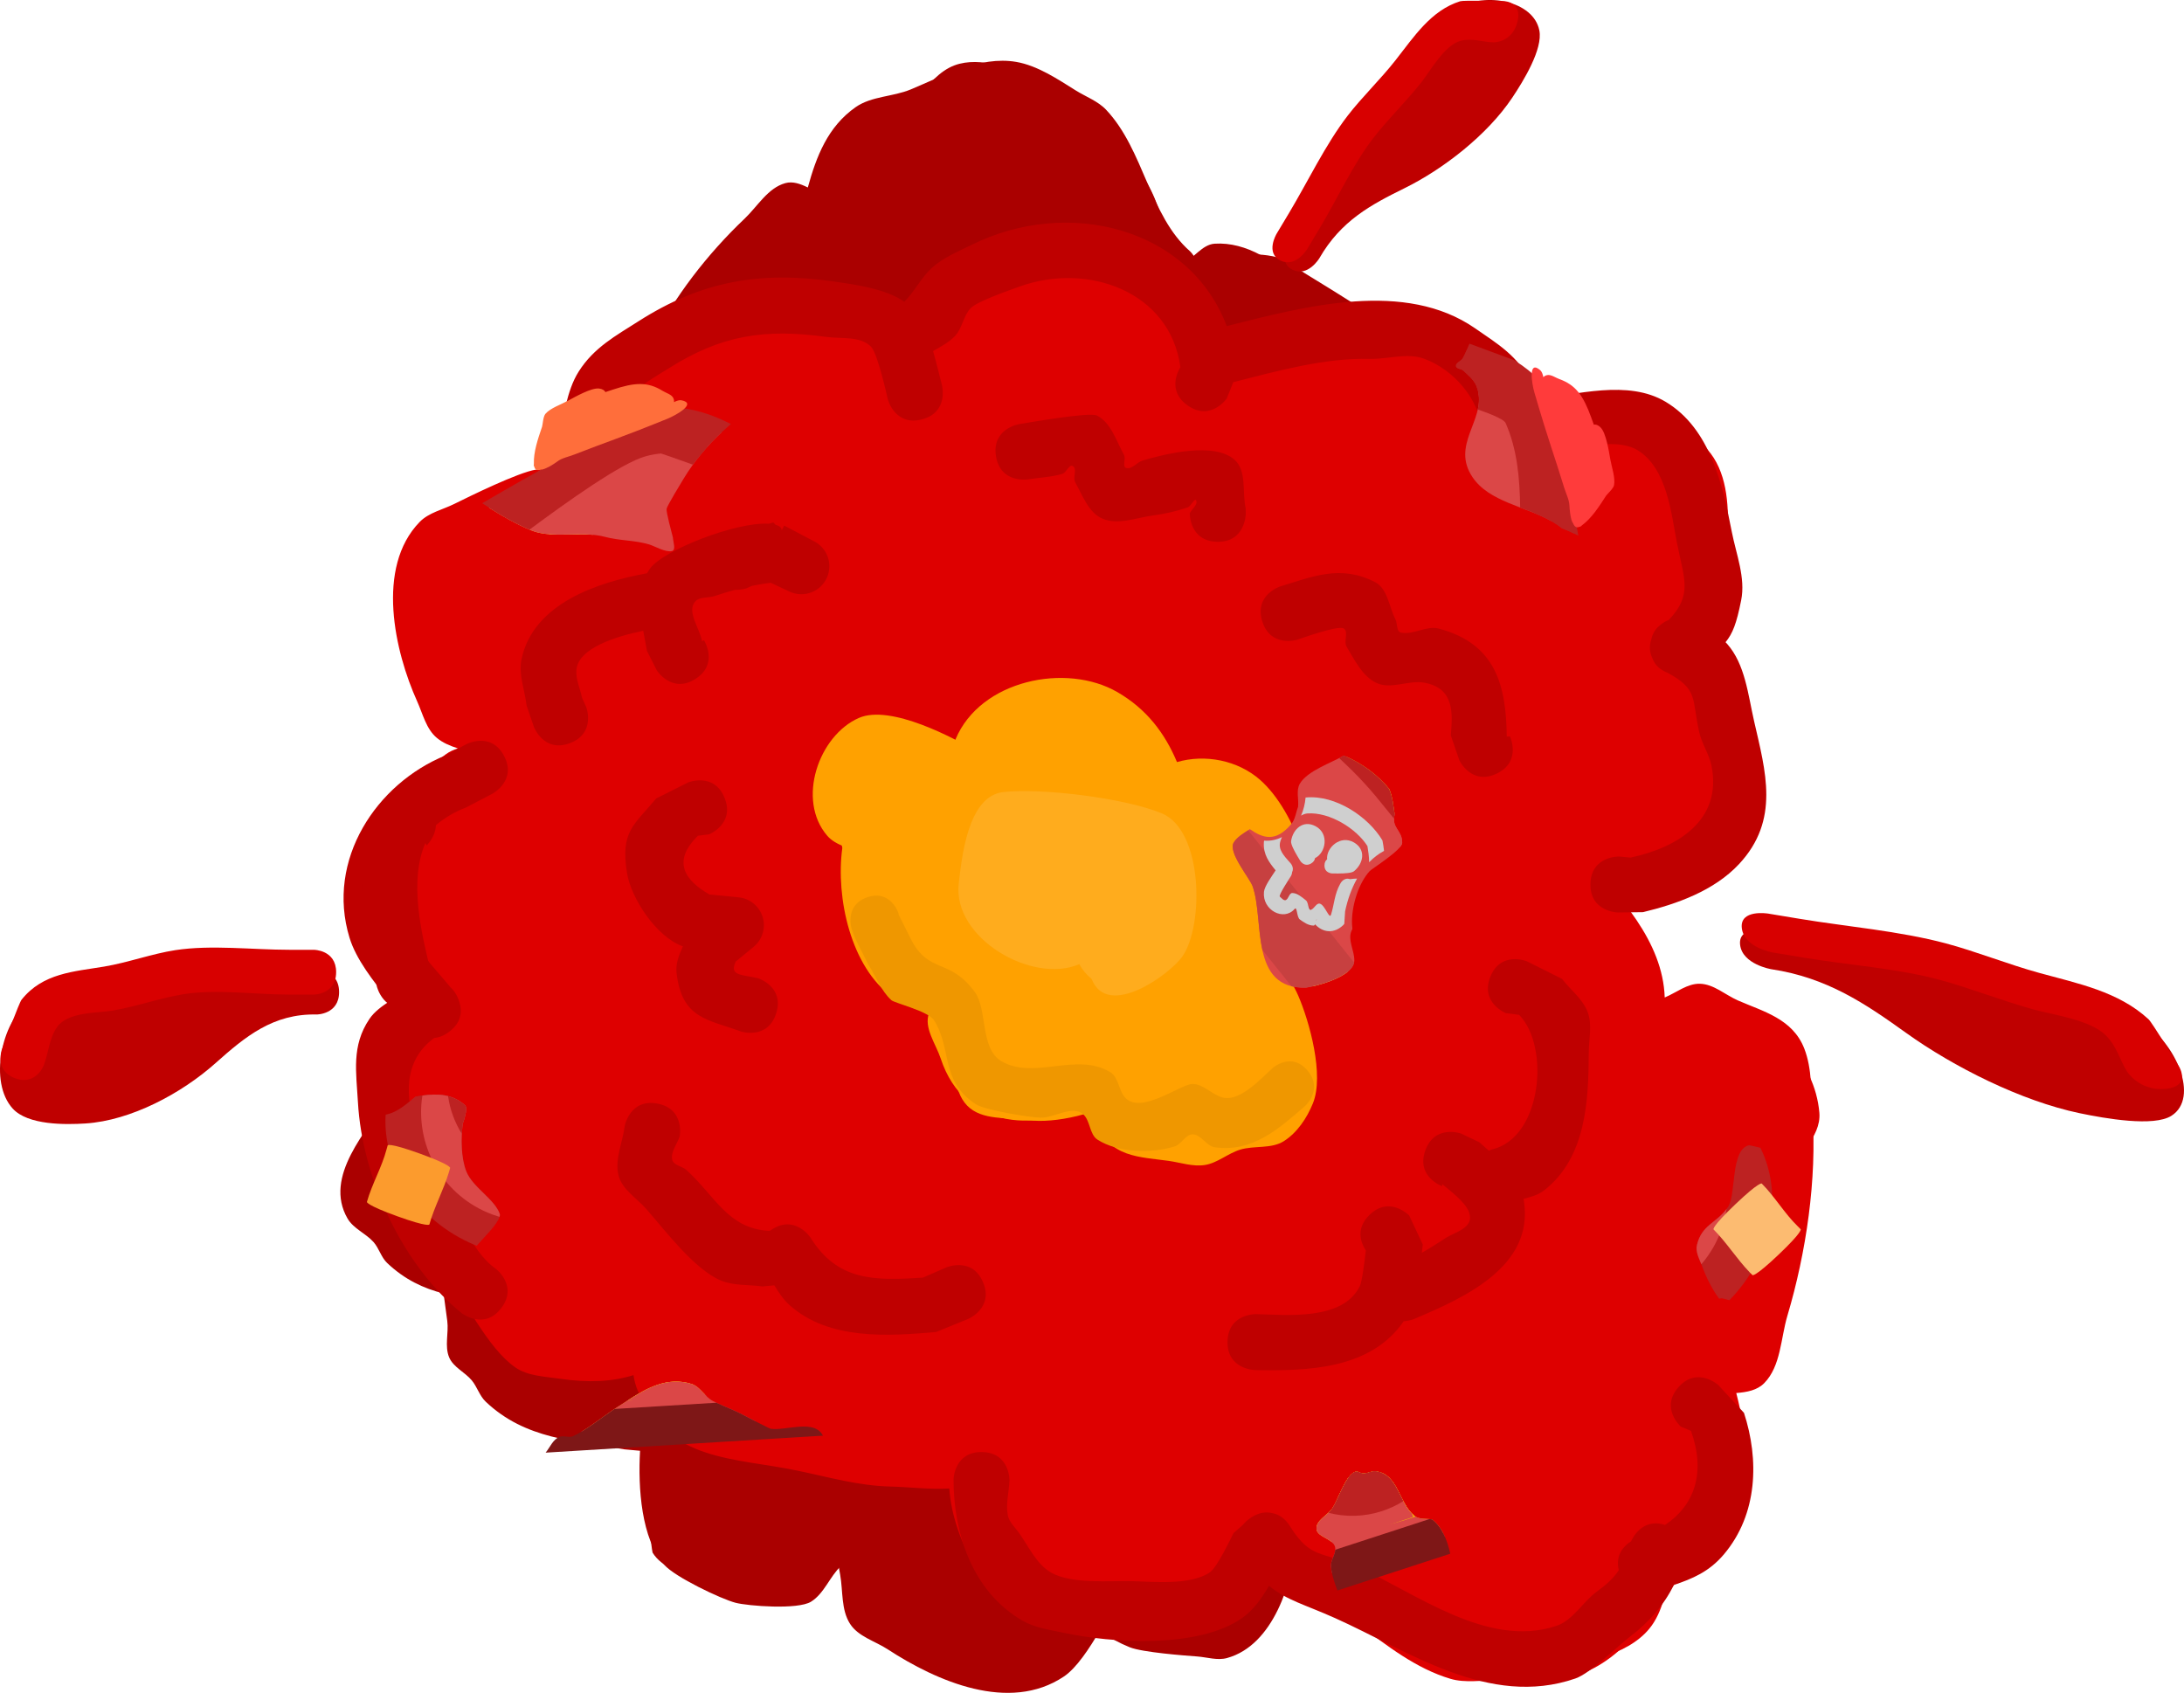 <svg version="1.1" xmlns="http://www.w3.org/2000/svg" xmlns:xlink="http://www.w3.org/1999/xlink" width="271.043" height="210.093" viewBox="0,0,271.043,210.093"><g transform="translate(-104.494,-69.38)"><g data-paper-data="{&quot;isPaintingLayer&quot;:true}" fill-rule="nonzero" stroke-linecap="butt" stroke-linejoin="miter" stroke-miterlimit="10" stroke-dasharray="" stroke-dashoffset="0" style="mix-blend-mode: normal"><g stroke="none" stroke-width="0.5"><g data-paper-data="{&quot;index&quot;:null}" fill="#aa0000"><path d="M293.798,149.373c2.357,0.952 6.402,2.244 8.083,4.387c1.289,1.643 2.126,3.663 2.614,5.687c0.988,4.099 -0.251,5.038 -1.013,8.552c-1.067,4.924 -1.549,10.592 -5.528,14.286c-2.475,2.298 -5.308,3.452 -8.358,3.502c0.162,1.062 0.088,2.382 0.144,4.33c0.04,1.371 0.397,2.809 -0.006,4.111c-2.465,7.967 -9.032,9.595 -15.949,10.844c2.334,1.582 4.648,3.836 5.212,6.068c1.355,5.367 -3.663,11.954 -8.466,13.374c-0.284,0.084 -6.252,-0.473 -7.536,-0.59c-1.707,-0.278 -4.283,-0.514 -6.265,-1.348c-0.051,0.277 -0.125,0.55 -0.226,0.819c-3.024,8.038 -16.22,7.244 -21.715,2.761c-0.89,-0.726 -1.288,-1.915 -2.06,-2.767c-0.862,-0.953 -2.122,-1.547 -2.822,-2.625c-0.582,-0.896 -0.39,-2.126 -0.882,-3.074c-0.649,-1.251 -2.169,-2.053 -2.488,-3.422c-0.021,-0.092 -0.038,-0.184 -0.051,-0.276c-1.288,0.563 -2.607,0.382 -3.554,0.093c-0.462,1.265 -1.822,3.227 -2.415,3.582c-2.875,1.721 -10.069,2.087 -13.334,0.749c-2.023,-0.829 -4.498,-1.498 -5.642,-3.372c-0.099,-0.162 -1.131,-9.159 -1.318,-11.081c-0.115,-1.187 0.54,-2.716 -0.308,-3.564c-0.566,-0.566 -1.533,-0.429 -2.313,-0.581c-1.927,-0.375 -3.756,-1.187 -5.676,-1.599c-1.173,-0.252 -2.436,0.148 -3.583,-0.209c-1.71,-0.531 -5.881,-3.568 -7.276,-4.528c-1.791,-3.434 -7.153,-10.412 -5.415,-14.695c-0.34,-0.145 -0.653,-0.425 -0.974,-0.615c-2.254,-1.334 -5.688,-1.112 -7.112,-3.318c-3.502,-5.423 -1.219,-13.207 2.63,-17.237c1.738,-1.82 3.716,-1.832 4.714,-4.332c0.619,-1.551 1.178,-3.146 1.478,-4.795c0.299,-1.637 -0.458,-3.664 0.559,-4.967c4.126,-5.283 10.737,-3.713 16.283,-2.588c0.056,-0.805 0.295,-1.606 0.734,-2.34l0.725,-1.213c-0.223,-0.899 -0.37,-1.811 -0.458,-2.732l-0.393,0.182l-1.207,-2.553c-0.777,-1.584 -0.769,-3.505 0.189,-5.107c0.261,-0.437 0.576,-0.821 0.931,-1.15c-2.428,-0.196 -5.036,-0.639 -5.674,-1.146c-3.877,-3.082 -5.405,-8.716 -3.335,-13.214c0.993,-2.157 4.081,-2.431 5.904,-3.939c1.135,-0.939 1.314,-2.651 2.074,-3.917c2.717,-4.527 5.353,-8.246 10.953,-8.78c1.255,-2.195 2.333,-4.376 4.425,-5.99c0.97,-0.749 2.344,-0.812 3.364,-1.49c1.025,-0.682 1.603,-1.951 2.688,-2.534c0.638,-0.342 1.328,-0.617 2.053,-0.838c0.65,-0.945 1.35,-1.846 2.108,-2.693c1.366,-1.524 2.735,-3.284 4.656,-3.997c3.176,-1.178 7.504,0.403 10.202,2.077c2.29,1.421 4.219,3.435 5.8,5.77c4.726,2.038 8.471,5.704 9.806,11.834c0.179,0.82 0.253,3.106 0.207,5.189c0.738,-0.059 1.527,0.02 2.199,-0.256c1.47,-0.603 2.475,-2.376 4.069,-2.475c7.729,-0.481 15.618,9.651 15.958,16.722c0.152,3.152 -0.464,5.452 -1.633,7.601c-0.244,0.744 -0.513,1.482 -0.79,2.212c6.261,-1.116 13.77,3.354 16.926,8.9c3.804,1.931 6.412,5.414 5.716,10.858c-0.181,1.419 -1.384,2.442 -2.293,3.581c1.506,-0.213 3.131,0.01 4.659,-0.125zM248.224,187.193c-0.21,-0.013 -0.421,-0.039 -0.63,-0.077c0.196,0.136 0.363,0.202 0.49,0.148c0.042,-0.017 0.088,-0.041 0.14,-0.071z"/><path d="M203.159,156.41l-1.098,-0.674c-0.26,-0.16 -6.867,-4.16 -7.241,-4.607c-1.292,-1.549 -1.951,-4.75 -2.451,-6.731c-1.287,-5.101 -2.71,-11.057 -0.233,-15.757c-1.2,-0.168 -2.527,0.06 -3.553,-0.576c-1.127,-0.699 -1.574,-2.143 -2.361,-3.215c-1.568,-2.137 -3.678,-4.152 -3.236,-7.186c0.297,-2.041 1.455,-3.849 2.345,-5.698c2.727,-5.665 7.046,-11.154 11.559,-15.436c1.627,-1.543 2.899,-3.829 5.068,-4.423c0.931,-0.255 1.86,0.086 2.789,0.539c1.055,-3.828 2.464,-7.545 5.946,-9.975c1.954,-1.363 4.616,-1.275 6.82,-2.19c3.916,-1.626 8.577,-4.195 13.096,-3.42c2.633,0.452 5.144,2.138 7.374,3.533c1.272,0.796 2.765,1.325 3.795,2.42c4.707,4.998 5.347,13.109 10.399,17.548c0,0 0.806,0.744 0.924,1.79c3.235,-1.146 6.68,-1.878 9.935,-1.033c1.265,0.328 2.277,1.307 3.404,1.979c0.806,0.48 6.309,3.876 6.527,4.093c3.691,3.658 3.452,11.26 1.335,15.572c1.688,0.864 3.266,2.082 4.828,3.048c2.543,1.572 4.656,3.768 6.881,5.771c4.675,4.21 10.241,6.972 9.479,14.321c-0.054,0.517 -0.196,1.013 -0.374,1.5c2.009,0.468 4.06,1.518 6.239,3.263c1.158,0.927 2.546,1.778 3.178,3.12c1.381,2.932 1.01,7.984 1.375,11.118c0.222,1.909 1.054,3.771 0.983,5.686c-0.177,4.839 -3.366,8.96 -5.797,12.842c-1.079,1.723 -1.666,3.928 -3.303,5.127c-1.096,0.802 -2.229,1.232 -3.383,1.428c-0.224,3.374 -2.099,6.871 -3.648,9.473c-0.442,0.742 -3.458,5.856 -3.84,6.128c-1.544,1.098 -3.448,1.77 -5.341,1.968c-0.437,0.046 -0.87,-0.001 -1.301,-0.095c0.516,0.57 0.979,1.169 1.246,1.879c0.468,1.246 0.034,2.654 -0.085,3.971c-0.466,5.127 -2.806,13.023 -8.616,14.62c-1.184,0.325 -2.466,-0.106 -3.697,-0.197c-1.562,-0.115 -6.781,-0.504 -8.378,-1.146c-1.231,-0.494 -2.492,-1.197 -3.749,-1.98c-1.252,2.119 -2.827,4.554 -4.421,5.62c-6.779,4.534 -15.783,0.579 -21.851,-3.379c-1.579,-1.03 -3.668,-1.579 -4.684,-3.171c-1.115,-1.746 -0.861,-4.039 -1.218,-6.072c-0.784,-4.464 -1.41,-6.772 -0.03,-11.07l1.2,-2.109c0,0 1.358,-2.272 3.645,-0.867c2.286,1.405 0.928,3.677 0.928,3.677l-0.756,1.164c-1.299,3.199 -0.151,4.887 0.273,8.509c0.15,1.279 -0.326,2.748 0.358,3.846c0.597,0.959 2.02,0.998 3.001,1.55c4.185,2.356 11.211,6.918 16.066,3.505c0.789,-0.555 2.049,-2.525 3.023,-4.167c-0.535,-0.355 -1.061,-0.697 -1.575,-1.012l-1.647,-1.012c0,0 -2.286,-1.405 -0.928,-3.677c1.358,-2.272 3.645,-0.867 3.645,-0.867l1.647,1.012c1.101,0.676 2.213,1.396 3.344,2.104c0.161,0.066 0.327,0.151 0.499,0.257c0.18,0.111 0.337,0.227 0.475,0.346c4.132,2.524 8.529,4.697 13.518,3.938c1.245,-0.189 2.025,-2.404 2.403,-3.04c1.249,-2.103 1.894,-4.578 2.234,-7.017c0.082,-0.586 0.581,-1.202 0.328,-1.742c-0.46,-0.98 -1.575,-1.499 -2.247,-2.349c-0.894,-1.13 -1.67,-2.058 -2.496,-2.893c-1.635,-0.447 -3.201,-1.127 -5.19,-2.338l-2.196,-1.349c0,0 -2.286,-1.405 -0.928,-3.677c1.358,-2.272 3.645,-0.867 3.645,-0.867l0.734,0.451c1.261,-0.717 2.663,0.144 2.663,0.144c1.493,0.922 2.757,1.827 3.903,2.821c0.909,0.145 1.946,0.242 3.355,0.43c2.26,0.302 3.73,1.865 5.786,0.127c1.392,-1.177 1.742,-3.216 2.683,-4.782c0.563,-0.938 2.8,-4.456 3.085,-6.874c-0.876,-0.143 -1.751,-0.304 -2.619,-0.427c0,0 -2.637,-0.396 -2.289,-3.038c0.064,-0.483 0.204,-0.865 0.391,-1.166c-0.052,-0.386 -0.014,-0.832 0.167,-1.343c0.884,-2.503 3.392,-1.572 3.392,-1.572c1.339,0.58 3.009,0.677 4.018,1.739c0.244,0.257 0.464,0.52 0.661,0.79c0.666,-0.058 1.239,-0.218 1.612,-0.536c1.032,-0.88 1.248,-2.417 1.915,-3.601c1.73,-3.072 5.04,-6.541 5.054,-10.327c0.006,-1.643 -0.749,-3.219 -0.95,-4.853c-0.076,-0.619 -0.292,-8.013 -0.766,-9.189c-0.246,-0.61 -3.818,-2.678 -4.02,-2.786c-4.01,-2.149 -5.866,-0.919 -9.518,1.394l-0.13,0.769c0,0 -1.358,2.272 -3.645,0.867c-2.286,-1.405 -0.928,-3.677 -0.928,-3.677l1.827,-2.504c2.033,-1.266 3.959,-2.208 5.848,-2.733c0.317,-0.793 0.79,-1.544 0.911,-2.392c0.679,-4.773 -4.879,-7.112 -7.706,-9.661c-3.236,-2.917 -5.236,-4.595 -8.832,-6.864c-0.903,-0.57 -2.317,-1.984 -3.678,-1.595c-2.732,0.781 -4.04,3.389 -5.359,5.617l-0.978,1.637c0,0 -1.358,2.272 -3.645,0.867c-2.286,-1.405 -0.928,-3.677 -0.928,-3.677l0.978,-1.636c1.747,-2.897 3.583,-5.813 6.635,-7.298c0.319,-0.725 0.899,-1.162 0.899,-1.162c0.694,-0.449 1.711,-0.604 2.083,-1.346c0.874,-1.744 1.504,-7.563 -0.403,-9.108c-1.623,-1.315 -5.616,-4.148 -7.635,-4.72c-1.536,-0.435 -3.547,0.26 -4.994,0.61c-3.952,0.957 -8.551,1.877 -11.139,4.995l-0.342,0.673c0,0 -1.358,2.272 -3.645,0.867c-2.286,-1.405 -0.928,-3.677 -0.928,-3.677l0.963,-1.509c0.927,-0.959 1.657,-2.159 2.78,-2.878c0.852,-0.545 2.009,-0.383 2.94,-0.782c0.368,-0.158 0.744,-0.321 1.128,-0.488c-4.929,-4.897 -5.628,-12.448 -10.346,-17.494c-0.737,-0.789 -1.868,-1.073 -2.792,-1.627c-1.372,-0.823 -3.726,-2.5 -5.356,-2.795c-3.402,-0.616 -7.424,1.896 -10.309,3.087c-1.954,0.807 -4.344,0.621 -6.084,1.817c-1.774,1.219 -2.811,4.09 -4.053,5.826l1.622,0.893c0,0 1.976,1.823 0.195,3.775c-1.249,1.369 -2.593,0.882 -3.285,0.468c-1.132,1.161 -2.829,0.468 -2.829,0.468c-0.701,-0.443 -1.336,-1.609 -2.103,-1.328c-1.182,0.433 -1.515,2.013 -2.347,2.956c-1.126,1.276 -2.419,2.399 -3.523,3.694c-3.194,3.748 -7.558,9.292 -8.905,14.189c-0.377,1.372 1.51,2.452 2.286,3.665c0.327,0.511 0.208,1.354 0.726,1.665c0.541,0.325 1.25,-0.195 1.87,-0.107c1.615,0.231 3.204,0.627 4.797,0.995c0.14,-0.031 0.277,-0.065 0.412,-0.105c0,0 1.547,-0.368 2.549,0.675l0.822,0.068c0,0 2.653,0.24 2.46,2.9c-0.193,2.66 -2.845,2.42 -2.845,2.42l-1.644,-0.158c-0.504,-0.088 -1.006,-0.184 -1.508,-0.285c-3.909,1.979 -1.554,9.818 -0.689,13.247c0.08,0.317 0.954,4.117 1.32,4.536c1.514,1.731 3.979,2.285 5.934,3.486l1.098,0.674c0,0 2.286,1.405 0.928,3.677c-1.358,2.272 -3.645,0.867 -3.645,0.867z"/><path d="M202.933,197.79l0.708,-0.593c0,0 2.11,-1.588 3.729,0.56c1.618,2.148 -0.492,3.736 -0.492,3.736l-2.006,1.214c0.205,2.739 0.329,8.518 2.138,10.429c0.595,0.629 5.825,2.899 6.066,2.962c1.172,0.309 2.406,0.231 3.611,0.303c0.641,0.038 1.426,0.424 1.925,0.028c1.163,-0.923 1.541,-2.584 2.602,-3.621c1.239,-1.212 2.81,-2.029 4.215,-3.043c0,0 2.149,-1.535 3.716,0.651c1.566,2.186 -0.583,3.721 -0.583,3.721c-1.215,0.857 -2.568,1.546 -3.645,2.571c-1.395,1.328 -2.076,3.418 -3.714,4.432c-1.645,1.018 -7.812,0.533 -9.357,0.133c-1.789,-0.463 -7.526,-3.196 -8.859,-4.715c-2.838,-3.232 -3.266,-9.506 -2.998,-14.151l-1.929,-0.176c-6.205,-1.087 -12.269,-1.212 -17.226,-5.917c-0.761,-0.722 -1.055,-1.825 -1.723,-2.635c-0.854,-1.036 -2.307,-1.637 -2.819,-2.877c-0.576,-1.394 -0.04,-3.005 -0.227,-4.496c-0.143,-1.139 -0.318,-2.278 -0.458,-3.419c-2.504,-0.636 -4.831,-1.724 -7.001,-3.782c-0.751,-0.712 -1.006,-1.829 -1.695,-2.602c-0.964,-1.082 -2.496,-1.663 -3.223,-2.918c-3.037,-5.243 2.449,-10.909 5.063,-15.069c1.119,-1.781 1.802,-3.959 3.411,-5.307c0.179,-0.15 0.373,-0.274 0.577,-0.378c-0.136,-1.498 0.773,-3.001 1.319,-4.421c1.4,-3.639 5.392,-9.578 8.875,-11.068c1.386,-0.593 3.019,0.332 4.529,0.499c2.739,0.303 5.362,1.575 7.747,2.994c0,0 2.286,1.405 0.928,3.677c-1.358,2.272 -3.645,0.867 -3.645,0.867c-1.708,-1.092 -3.652,-1.884 -5.635,-2.242c-0.775,-0.14 -1.554,-1.012 -2.265,-0.691c-1.398,0.63 -3.486,4.606 -4.207,5.815c-0.498,0.835 -0.983,1.679 -1.508,2.497c-0.268,0.417 -0.995,0.737 -0.932,1.198c0.453,0.103 0.941,0.33 1.325,0.8c0.116,0.047 0.223,0.102 0.315,0.172c0.867,0.671 1.612,1.488 2.419,2.232l1.774,1.029c0,0 2.286,1.405 0.928,3.677c-1.358,2.272 -3.645,0.867 -3.645,0.867l-2.618,-1.668c-0.371,-0.343 -1.167,-1.06 -2.048,-1.883c-0.397,0.023 -0.765,0.104 -1.047,0.362c-1.783,1.625 -2.306,4.254 -3.546,6.329c-1.241,2.075 -3.027,3.853 -3.894,6.115c-0.505,1.317 2.039,2.006 3.003,3.063c0.6,0.657 0.757,1.654 1.392,2.278c1.193,1.171 2.488,1.853 3.859,2.275c0.392,-0.38 0.977,-0.659 1.848,-0.648c1.323,0.018 1.991,0.688 2.328,1.356c0.493,0.045 0.992,0.086 1.496,0.132l0.902,-0.356c0,0 2.577,-0.613 3.233,1.986c0.656,2.6 -1.921,3.213 -1.921,3.213l-2.599,0.477c-0.117,-0.011 -0.233,-0.021 -0.349,-0.032c0.097,0.662 0.188,1.325 0.244,1.99c0.084,0.995 -0.566,2.051 -0.195,2.982c0.317,0.794 1.451,0.944 2.018,1.587c0.58,0.656 0.739,1.632 1.364,2.245c3.85,3.773 9.267,3.545 14.136,4.398l2.738,0.246c0,0 0.833,0.075 1.531,0.609z"/></g><g data-paper-data="{&quot;index&quot;:null}" fill="#aa0000"><path d="M277.738,196.397c2.357,0.952 6.402,2.244 8.083,4.387c1.289,1.643 2.126,3.663 2.614,5.687c0.988,4.099 -0.251,5.039 -1.013,8.552c-1.067,4.924 -1.549,10.592 -5.528,14.286c-2.475,2.298 -5.308,3.452 -8.358,3.502c0.162,1.062 0.088,2.382 0.144,4.33c0.04,1.371 0.397,2.809 -0.006,4.111c-2.465,7.967 -9.032,9.595 -15.949,10.844c2.334,1.582 4.648,3.836 5.212,6.068c1.355,5.367 -3.663,11.954 -8.466,13.374c-0.284,0.084 -6.252,-0.473 -7.536,-0.59c-1.707,-0.278 -4.283,-0.514 -6.265,-1.348c-0.051,0.277 -0.125,0.55 -0.226,0.819c-3.024,8.038 -16.22,7.244 -21.715,2.761c-0.89,-0.726 -1.288,-1.915 -2.06,-2.767c-0.862,-0.953 -2.122,-1.547 -2.822,-2.625c-0.582,-0.896 -0.39,-2.126 -0.882,-3.074c-0.649,-1.251 -2.169,-2.053 -2.488,-3.422c-0.021,-0.092 -0.038,-0.184 -0.051,-0.276c-1.288,0.563 -2.607,0.382 -3.554,0.093c-0.462,1.265 -1.822,3.227 -2.415,3.582c-2.875,1.721 -10.069,2.087 -13.334,0.749c-2.023,-0.829 -4.498,-1.498 -5.642,-3.372c-0.099,-0.162 -1.131,-9.159 -1.318,-11.081c-0.115,-1.187 0.54,-2.716 -0.308,-3.564c-0.566,-0.566 -1.533,-0.429 -2.313,-0.581c-1.927,-0.375 -3.756,-1.187 -5.676,-1.599c-1.173,-0.252 -2.436,0.148 -3.583,-0.209c-1.71,-0.531 -5.881,-3.568 -7.276,-4.528c-1.791,-3.434 -7.153,-10.412 -5.415,-14.695c-0.34,-0.145 -0.653,-0.425 -0.974,-0.615c-2.254,-1.334 -5.688,-1.112 -7.112,-3.318c-3.502,-5.423 -1.219,-13.207 2.63,-17.237c1.738,-1.82 3.716,-1.832 4.714,-4.332c0.619,-1.551 1.178,-3.146 1.478,-4.795c0.299,-1.637 -0.458,-3.664 0.559,-4.967c4.126,-5.283 10.737,-3.713 16.283,-2.588c0.056,-0.805 0.295,-1.606 0.734,-2.34l0.725,-1.213c-0.223,-0.899 -0.37,-1.811 -0.458,-2.732l-0.393,0.182l-1.207,-2.553c-0.777,-1.584 -0.769,-3.505 0.189,-5.107c0.261,-0.437 0.576,-0.821 0.931,-1.15c-2.428,-0.196 -5.036,-0.639 -5.674,-1.146c-3.877,-3.082 -5.405,-8.716 -3.335,-13.214c0.993,-2.157 4.081,-2.431 5.904,-3.939c1.135,-0.939 1.314,-2.651 2.074,-3.917c2.717,-4.527 5.353,-8.246 10.953,-8.78c1.255,-2.195 2.333,-4.376 4.425,-5.99c0.97,-0.749 2.344,-0.812 3.364,-1.49c1.025,-0.682 1.603,-1.951 2.688,-2.534c0.638,-0.342 1.328,-0.617 2.053,-0.838c0.65,-0.945 1.35,-1.846 2.108,-2.693c1.366,-1.524 2.735,-3.284 4.656,-3.997c3.176,-1.178 7.504,0.403 10.202,2.077c2.29,1.421 4.219,3.435 5.8,5.77c4.726,2.038 8.471,5.704 9.806,11.834c0.179,0.82 0.253,3.106 0.207,5.189c0.738,-0.059 1.527,0.02 2.199,-0.256c1.47,-0.603 2.475,-2.376 4.069,-2.475c7.729,-0.481 15.618,9.651 15.958,16.722c0.152,3.152 -0.464,5.452 -1.633,7.601c-0.244,0.744 -0.513,1.482 -0.79,2.212c6.261,-1.116 13.77,3.354 16.926,8.9c3.804,1.931 6.412,5.414 5.716,10.858c-0.181,1.419 -1.384,2.442 -2.293,3.581c1.506,-0.213 3.131,0.01 4.659,-0.124zM232.163,234.217c-0.21,-0.013 -0.421,-0.039 -0.63,-0.077c0.196,0.136 0.363,0.202 0.49,0.148c0.042,-0.017 0.088,-0.041 0.14,-0.071z"/><path d="M187.099,203.433l-1.098,-0.674c-0.26,-0.16 -6.867,-4.16 -7.241,-4.607c-1.292,-1.549 -1.951,-4.75 -2.451,-6.731c-1.287,-5.101 -2.71,-11.057 -0.233,-15.757c-1.2,-0.168 -2.527,0.06 -3.553,-0.576c-1.127,-0.699 -1.574,-2.143 -2.361,-3.215c-1.568,-2.137 -3.678,-4.152 -3.236,-7.186c0.297,-2.041 1.455,-3.849 2.345,-5.698c2.727,-5.665 7.046,-11.154 11.559,-15.436c1.627,-1.543 2.899,-3.829 5.068,-4.423c0.931,-0.255 1.86,0.086 2.789,0.539c1.055,-3.828 2.464,-7.545 5.946,-9.975c1.954,-1.363 4.616,-1.275 6.82,-2.19c3.916,-1.626 8.577,-4.195 13.096,-3.42c2.633,0.452 5.144,2.138 7.374,3.533c1.272,0.796 2.765,1.325 3.795,2.42c4.707,4.998 5.347,13.109 10.399,17.548c0,0 0.806,0.744 0.924,1.79c3.235,-1.146 6.68,-1.878 9.935,-1.033c1.265,0.328 2.277,1.307 3.404,1.979c0.806,0.48 6.309,3.876 6.527,4.093c3.691,3.658 3.452,11.26 1.335,15.572c1.688,0.864 3.266,2.082 4.828,3.048c2.543,1.572 4.656,3.768 6.881,5.771c4.675,4.21 10.241,6.972 9.479,14.321c-0.054,0.517 -0.196,1.013 -0.374,1.5c2.009,0.468 4.06,1.518 6.239,3.263c1.158,0.927 2.546,1.778 3.178,3.12c1.381,2.932 1.01,7.984 1.375,11.118c0.222,1.909 1.054,3.771 0.983,5.686c-0.177,4.839 -3.366,8.96 -5.797,12.842c-1.079,1.723 -1.666,3.928 -3.303,5.127c-1.096,0.802 -2.229,1.232 -3.383,1.428c-0.224,3.374 -2.099,6.871 -3.648,9.473c-0.442,0.742 -3.458,5.856 -3.84,6.128c-1.544,1.098 -3.448,1.77 -5.341,1.968c-0.437,0.046 -0.87,-0.001 -1.301,-0.095c0.516,0.57 0.979,1.169 1.246,1.879c0.468,1.246 0.034,2.654 -0.085,3.971c-0.466,5.127 -2.806,13.023 -8.616,14.62c-1.184,0.325 -2.466,-0.106 -3.697,-0.197c-1.562,-0.115 -6.781,-0.504 -8.378,-1.146c-1.231,-0.494 -2.492,-1.197 -3.749,-1.98c-1.252,2.119 -2.827,4.554 -4.421,5.62c-6.779,4.534 -15.783,0.579 -21.851,-3.379c-1.579,-1.03 -3.668,-1.579 -4.684,-3.171c-1.115,-1.746 -0.861,-4.039 -1.218,-6.072c-0.784,-4.464 -1.41,-6.772 -0.03,-11.07l1.2,-2.109c0,0 1.358,-2.272 3.645,-0.867c2.286,1.405 0.928,3.677 0.928,3.677l-0.756,1.164c-1.299,3.199 -0.151,4.887 0.273,8.509c0.15,1.279 -0.326,2.748 0.358,3.846c0.597,0.959 2.02,0.998 3.001,1.55c4.185,2.356 11.211,6.918 16.066,3.505c0.789,-0.555 2.049,-2.525 3.023,-4.167c-0.535,-0.355 -1.061,-0.697 -1.575,-1.012l-1.647,-1.012c0,0 -2.286,-1.405 -0.928,-3.677c1.358,-2.272 3.645,-0.867 3.645,-0.867l1.647,1.012c1.101,0.676 2.213,1.396 3.344,2.104c0.161,0.066 0.327,0.151 0.499,0.257c0.18,0.111 0.337,0.227 0.475,0.346c4.132,2.524 8.529,4.697 13.518,3.938c1.245,-0.189 2.025,-2.404 2.403,-3.04c1.249,-2.103 1.894,-4.578 2.234,-7.017c0.082,-0.586 0.581,-1.202 0.328,-1.742c-0.46,-0.98 -1.575,-1.499 -2.247,-2.349c-0.894,-1.13 -1.67,-2.058 -2.496,-2.893c-1.635,-0.447 -3.201,-1.127 -5.19,-2.338l-2.196,-1.349c0,0 -2.286,-1.405 -0.928,-3.677c1.358,-2.272 3.645,-0.867 3.645,-0.867l0.734,0.451c1.261,-0.717 2.663,0.144 2.663,0.144c1.493,0.922 2.757,1.827 3.903,2.821c0.909,0.145 1.946,0.242 3.355,0.43c2.26,0.302 3.73,1.865 5.786,0.127c1.392,-1.177 1.742,-3.216 2.683,-4.782c0.563,-0.938 2.8,-4.456 3.085,-6.874c-0.876,-0.143 -1.751,-0.304 -2.619,-0.427c0,0 -2.637,-0.396 -2.289,-3.038c0.064,-0.483 0.204,-0.865 0.391,-1.166c-0.052,-0.386 -0.013,-0.832 0.167,-1.343c0.884,-2.503 3.392,-1.572 3.392,-1.572c1.339,0.58 3.009,0.677 4.018,1.739c0.244,0.257 0.464,0.52 0.661,0.79c0.666,-0.058 1.239,-0.218 1.612,-0.536c1.032,-0.88 1.248,-2.417 1.915,-3.601c1.73,-3.072 5.04,-6.541 5.054,-10.327c0.006,-1.643 -0.749,-3.219 -0.95,-4.853c-0.076,-0.619 -0.292,-8.013 -0.766,-9.189c-0.246,-0.61 -3.818,-2.678 -4.02,-2.786c-4.01,-2.149 -5.866,-0.919 -9.518,1.394l-0.13,0.769c0,0 -1.358,2.272 -3.645,0.867c-2.286,-1.405 -0.928,-3.677 -0.928,-3.677l1.827,-2.504c2.033,-1.266 3.959,-2.208 5.848,-2.733c0.317,-0.793 0.79,-1.544 0.911,-2.392c0.679,-4.773 -4.879,-7.112 -7.706,-9.661c-3.236,-2.917 -5.236,-4.595 -8.832,-6.864c-0.903,-0.57 -2.317,-1.984 -3.678,-1.595c-2.732,0.781 -4.04,3.389 -5.359,5.617l-0.978,1.637c0,0 -1.358,2.272 -3.645,0.867c-2.286,-1.405 -0.928,-3.677 -0.928,-3.677l0.978,-1.636c1.747,-2.897 3.583,-5.813 6.635,-7.298c0.319,-0.725 0.899,-1.162 0.899,-1.162c0.694,-0.449 1.711,-0.604 2.083,-1.346c0.874,-1.744 1.504,-7.563 -0.403,-9.108c-1.623,-1.315 -5.616,-4.148 -7.635,-4.72c-1.536,-0.435 -3.547,0.26 -4.994,0.61c-3.952,0.957 -8.551,1.877 -11.139,4.995l-0.342,0.673c0,0 -1.358,2.272 -3.645,0.867c-2.286,-1.405 -0.928,-3.677 -0.928,-3.677l0.963,-1.509c0.927,-0.959 1.657,-2.159 2.78,-2.878c0.852,-0.545 2.009,-0.383 2.94,-0.782c0.368,-0.158 0.744,-0.321 1.128,-0.488c-4.929,-4.897 -5.628,-12.448 -10.346,-17.494c-0.737,-0.789 -1.868,-1.073 -2.792,-1.627c-1.372,-0.823 -3.726,-2.5 -5.356,-2.795c-3.402,-0.616 -7.424,1.896 -10.309,3.087c-1.954,0.807 -4.344,0.621 -6.084,1.817c-1.774,1.219 -2.811,4.09 -4.053,5.826l1.622,0.893c0,0 1.976,1.823 0.195,3.775c-1.249,1.369 -2.593,0.882 -3.285,0.468c-1.132,1.161 -2.829,0.468 -2.829,0.468c-0.701,-0.443 -1.336,-1.609 -2.103,-1.328c-1.182,0.433 -1.515,2.013 -2.347,2.956c-1.126,1.276 -2.419,2.399 -3.523,3.694c-3.194,3.748 -7.558,9.292 -8.905,14.189c-0.377,1.372 1.51,2.452 2.286,3.665c0.327,0.511 0.208,1.354 0.726,1.665c0.541,0.325 1.25,-0.195 1.87,-0.107c1.615,0.231 3.204,0.627 4.797,0.995c0.14,-0.031 0.277,-0.065 0.412,-0.105c0,0 1.547,-0.368 2.549,0.675l0.822,0.068c0,0 2.653,0.24 2.46,2.9c-0.193,2.66 -2.845,2.42 -2.845,2.42l-1.644,-0.158c-0.504,-0.088 -1.006,-0.184 -1.508,-0.285c-3.909,1.979 -1.554,9.818 -0.689,13.247c0.08,0.317 0.954,4.117 1.32,4.536c1.514,1.731 3.979,2.285 5.934,3.486l1.098,0.674c0,0 2.286,1.405 0.928,3.677c-1.358,2.272 -3.645,0.867 -3.645,0.867z"/><path d="M186.873,244.814l0.708,-0.593c0,0 2.11,-1.588 3.729,0.56c1.618,2.148 -0.492,3.736 -0.492,3.736l-2.006,1.214c0.205,2.739 0.329,8.518 2.138,10.429c0.595,0.629 5.825,2.899 6.066,2.962c1.172,0.309 2.406,0.231 3.611,0.303c0.641,0.038 1.426,0.424 1.925,0.028c1.163,-0.923 1.541,-2.584 2.602,-3.621c1.239,-1.212 2.81,-2.029 4.215,-3.043c0,0 2.149,-1.535 3.716,0.651c1.566,2.186 -0.583,3.721 -0.583,3.721c-1.215,0.857 -2.568,1.546 -3.645,2.571c-1.395,1.328 -2.076,3.418 -3.714,4.432c-1.645,1.018 -7.812,0.533 -9.357,0.133c-1.789,-0.463 -7.526,-3.196 -8.859,-4.715c-2.838,-3.232 -3.266,-9.506 -2.998,-14.151l-1.929,-0.176c-6.205,-1.087 -12.269,-1.212 -17.226,-5.917c-0.761,-0.722 -1.055,-1.825 -1.723,-2.635c-0.854,-1.036 -2.307,-1.637 -2.819,-2.877c-0.576,-1.394 -0.04,-3.005 -0.227,-4.496c-0.143,-1.139 -0.318,-2.278 -0.458,-3.419c-2.504,-0.636 -4.831,-1.724 -7.001,-3.782c-0.751,-0.712 -1.006,-1.829 -1.695,-2.602c-0.964,-1.082 -2.496,-1.663 -3.223,-2.918c-3.037,-5.243 2.449,-10.909 5.063,-15.069c1.119,-1.781 1.802,-3.959 3.411,-5.307c0.179,-0.15 0.373,-0.274 0.577,-0.378c-0.136,-1.498 0.773,-3.001 1.319,-4.421c1.4,-3.639 5.392,-9.578 8.875,-11.068c1.386,-0.593 3.019,0.332 4.529,0.499c2.739,0.303 5.362,1.575 7.747,2.994c0,0 2.286,1.405 0.928,3.677c-1.358,2.272 -3.645,0.867 -3.645,0.867c-1.708,-1.092 -3.652,-1.884 -5.635,-2.242c-0.775,-0.14 -1.554,-1.012 -2.265,-0.691c-1.398,0.63 -3.486,4.606 -4.207,5.815c-0.498,0.835 -0.983,1.679 -1.508,2.497c-0.268,0.417 -0.995,0.737 -0.932,1.198c0.453,0.103 0.941,0.33 1.325,0.8c0.116,0.047 0.223,0.102 0.315,0.172c0.867,0.671 1.612,1.488 2.419,2.232l1.774,1.029c0,0 2.286,1.405 0.928,3.677c-1.358,2.272 -3.645,0.867 -3.645,0.867l-2.618,-1.668c-0.371,-0.343 -1.167,-1.06 -2.048,-1.883c-0.397,0.023 -0.765,0.104 -1.047,0.362c-1.783,1.625 -2.306,4.254 -3.546,6.329c-1.241,2.075 -3.027,3.853 -3.894,6.115c-0.505,1.317 2.039,2.006 3.003,3.063c0.6,0.657 0.757,1.654 1.392,2.278c1.193,1.171 2.488,1.853 3.859,2.275c0.392,-0.38 0.977,-0.659 1.848,-0.648c1.323,0.018 1.991,0.688 2.328,1.356c0.493,0.045 0.992,0.086 1.496,0.132l0.902,-0.356c0,0 2.577,-0.613 3.233,1.986c0.656,2.6 -1.921,3.213 -1.921,3.213l-2.599,0.477c-0.117,-0.011 -0.233,-0.021 -0.349,-0.032c0.097,0.662 0.188,1.325 0.244,1.99c0.084,0.995 -0.566,2.051 -0.195,2.982c0.317,0.794 1.451,0.944 2.018,1.587c0.58,0.656 0.739,1.632 1.364,2.245c3.85,3.773 9.267,3.545 14.136,4.398l2.738,0.246c0,0 0.833,0.075 1.531,0.609z"/></g><g data-paper-data="{&quot;index&quot;:null}" fill="#de0000"><path d="M183.46,237.165c-3.262,0.487 -8.639,1.708 -11.903,0.4c-2.503,-1.003 -4.739,-2.734 -6.584,-4.7c-3.738,-3.982 -2.946,-5.867 -4.341,-10.346c-1.954,-6.279 -5.044,-13.011 -2.937,-19.83c1.311,-4.241 3.759,-7.427 7.157,-9.507c-0.863,-1.094 -1.626,-2.637 -2.937,-4.803c-0.923,-1.524 -2.247,-2.914 -2.628,-4.655c-2.333,-10.648 4.011,-16.847 10.99,-22.85c-3.64,-0.242 -7.686,-1.256 -9.75,-3.408c-4.963,-5.174 -3.54,-15.954 0.952,-20.747c0.266,-0.284 7.335,-3.612 8.854,-4.333c2.098,-0.817 5.147,-2.26 7.911,-2.632c-0.12,-0.347 -0.213,-0.706 -0.271,-1.076c-1.749,-11.1 13.602,-18.956 22.655,-17.531c1.467,0.231 2.676,1.312 4.09,1.764c1.581,0.506 3.378,0.343 4.856,1.097c1.229,0.627 1.801,2.147 2.962,2.893c1.532,0.985 3.755,0.883 4.991,2.221c0.083,0.09 0.161,0.182 0.234,0.278c1.088,-1.491 2.687,-2.162 3.938,-2.463c-0.291,-1.738 -0.018,-4.86 0.421,-5.655c2.131,-3.855 9.988,-9.041 14.517,-9.694c2.807,-0.405 6.019,-1.289 8.507,0.072c0.215,0.118 7.142,9.611 8.583,11.662c0.89,1.266 1.133,3.432 2.63,3.827c0.999,0.264 2,-0.532 2.974,-0.877c2.407,-0.854 4.985,-1.149 7.409,-1.956c1.481,-0.493 2.645,-1.783 4.164,-2.141c2.264,-0.533 8.901,0.135 11.085,0.295c4.215,2.696 14.717,7.034 15.507,13.033c0.475,-0.062 1.007,0.048 1.489,0.05c3.39,0.014 7.11,-2.516 10.126,-0.965c7.414,3.812 9.834,14.133 8.087,21.246c-0.789,3.212 -3.006,4.537 -2.526,8.029c0.297,2.166 0.691,4.341 1.41,6.406c0.713,2.05 2.864,3.842 2.554,5.99c-1.256,8.715 -9.698,11.324 -16.657,13.731c0.453,0.948 0.697,2.012 0.673,3.134l-0.038,1.854c0.827,0.869 1.576,1.804 2.266,2.787l0.325,-0.466l2.994,2.087c1.889,1.276 3.111,3.455 3.06,5.903c-0.014,0.668 -0.122,1.312 -0.31,1.919c2.857,-1.389 6.074,-2.619 7.117,-2.468c6.336,0.914 11.665,6.275 12.219,12.737c0.265,3.099 -3.032,5.458 -4.117,8.373c-0.675,1.815 0.221,3.871 0.177,5.807c-0.155,6.925 -0.736,12.881 -6.693,17.2c-0.005,3.316 0.18,6.498 -1.138,9.713c-0.611,1.49 -2.116,2.473 -2.829,3.918c-0.716,1.452 -0.553,3.271 -1.4,4.65c-0.498,0.811 -1.099,1.579 -1.772,2.31c-0.125,1.5 -0.335,2.984 -0.646,4.446c-0.559,2.63 -0.972,5.53 -2.676,7.611c-2.817,3.44 -8.698,4.523 -12.806,4.418c-3.486,-0.089 -6.947,-1.087 -10.22,-2.68c-6.621,0.83 -13.183,-0.833 -18.613,-6.882c-0.726,-0.809 -2.276,-3.346 -3.558,-5.733c-0.792,0.556 -1.73,0.991 -2.31,1.748c-1.268,1.658 -1.262,4.331 -2.99,5.5c-8.385,5.673 -23.751,-0.556 -28.664,-8.33c-2.191,-3.466 -2.971,-6.476 -3.034,-9.683c-0.203,-1.003 -0.372,-2.018 -0.529,-3.027c-6.327,5.417 -17.637,5.342 -24.741,1.161c-5.516,0.339 -10.681,-1.871 -13.387,-8.492c-0.705,-1.725 -0.008,-3.681 0.284,-5.573c-1.558,1.24 -3.529,2.066 -5.16,3.232zM210.486,164.141c0.245,-0.125 0.498,-0.235 0.758,-0.331c-0.308,-0.024 -0.537,0.012 -0.647,0.158c-0.036,0.047 -0.073,0.105 -0.111,0.173z"/><path d="M280.899,169.069l1.667,0.035c0.395,0.008 10.39,0.15 11.097,0.409c2.445,0.895 5.238,4.079 7.071,5.989c4.716,4.916 10.134,10.711 10.358,17.672c1.457,-0.606 2.804,-1.745 4.366,-1.705c1.716,0.043 3.144,1.38 4.715,2.07c3.133,1.377 6.797,2.257 8.244,5.983c0.973,2.506 0.831,5.32 1.014,8.002c0.563,8.218 -0.778,17.294 -3.11,25.132c-0.84,2.825 -0.808,6.255 -2.866,8.366c-0.884,0.906 -2.148,1.137 -3.483,1.241c1.267,5.03 2.063,10.171 -0.297,15.23c-1.324,2.839 -4.375,4.505 -6.267,7.002c-3.363,4.438 -6.959,10.437 -12.539,12.557c-3.251,1.236 -7.157,0.994 -10.558,0.895c-1.94,-0.057 -3.959,0.335 -5.819,-0.219c-8.497,-2.531 -14.414,-11.283 -22.941,-12.954c0,0 -1.383,-0.307 -2.187,-1.412c-2.904,3.443 -6.31,6.557 -10.513,7.761c-1.633,0.468 -3.398,0.032 -5.097,0.02c-1.214,-0.009 -9.58,-0.2 -9.965,-0.3c-6.495,-1.69 -11.098,-10.449 -11.48,-16.732c-2.452,0.143 -5.008,-0.188 -7.383,-0.245c-3.867,-0.092 -7.651,-1.174 -11.438,-1.964c-7.957,-1.661 -15.986,-1.093 -19.839,-9.913c-0.271,-0.62 -0.428,-1.276 -0.541,-1.945c-2.559,0.803 -5.539,0.976 -9.108,0.448c-1.897,-0.281 -4.003,-0.322 -5.574,-1.421c-3.432,-2.401 -6.252,-8.362 -8.671,-11.666c-1.473,-2.012 -3.601,-3.567 -4.75,-5.781c-2.901,-5.592 -1.956,-12.37 -1.709,-18.374c0.11,-2.665 -0.644,-5.549 0.43,-7.991c0.719,-1.635 1.718,-2.873 2.89,-3.86c-1.911,-3.966 -2.042,-9.166 -1.967,-13.138c0.021,-1.132 0.137,-8.919 0.393,-9.48c1.033,-2.266 2.743,-4.29 4.746,-5.77c0.463,-0.342 0.98,-0.576 1.525,-0.756c-0.946,-0.303 -1.85,-0.673 -2.605,-1.299c-1.325,-1.099 -1.739,-2.98 -2.449,-4.549c-2.761,-6.11 -5.189,-16.596 0.323,-22.256c1.123,-1.153 2.842,-1.515 4.285,-2.229c1.831,-0.906 7.95,-3.929 10.158,-4.263c1.701,-0.257 3.57,-0.299 5.485,-0.247c0.05,-3.228 0.262,-7.028 1.371,-9.291c4.719,-9.627 17.381,-11.127 26.742,-10.675c2.436,0.118 5.137,-0.647 7.301,0.479c2.373,1.236 3.557,3.999 5.261,6.061c3.743,4.53 5.926,6.726 7.127,12.504l0.001,3.183c0,0 -0.072,3.472 -3.544,3.4c-3.472,-0.072 -3.4,-3.544 -3.4,-3.544l0.105,-1.818c-0.589,-4.481 -2.961,-5.629 -5.76,-9.445c-0.989,-1.348 -1.394,-3.325 -2.867,-4.114c-1.286,-0.689 -2.911,0.211 -4.369,0.237c-6.218,0.111 -17.042,-0.388 -20.317,6.694c-0.532,1.151 -0.687,4.217 -0.729,6.72c0.83,0.047 1.64,0.084 2.42,0.101l2.501,0.052c0,0 3.472,0.072 3.4,3.544c-0.072,3.472 -3.544,3.4 -3.544,3.4l-2.501,-0.052c-1.672,-0.035 -3.384,-0.111 -5.109,-0.162c-0.224,0.032 -0.465,0.046 -0.726,0.041c-0.273,-0.006 -0.525,-0.032 -0.756,-0.077c-6.265,-0.114 -12.603,0.345 -17.728,4.513c-1.279,1.04 -0.738,4.063 -0.755,5.033c-0.057,3.209 0.803,6.437 1.984,9.421c0.284,0.717 0.116,1.746 0.747,2.189c1.145,0.804 2.732,0.651 4.033,1.167c1.729,0.685 3.197,1.221 4.661,1.617c2.125,-0.579 4.323,-0.849 7.335,-0.798l3.334,0.069c0,0 3.472,0.072 3.4,3.544c-0.072,3.472 -3.544,3.4 -3.544,3.4l-1.115,-0.023c-0.958,1.648 -3.087,1.604 -3.087,1.604c-2.27,-0.053 -4.272,-0.238 -6.198,-0.602c-1.115,0.439 -2.343,1.017 -4.049,1.739c-2.736,1.158 -5.391,0.365 -6.59,3.695c-0.812,2.255 0.101,4.794 0.046,7.19c-0.033,1.435 -0.294,6.9 0.935,9.823c1.077,-0.419 2.164,-0.818 3.219,-1.255c0,0 3.219,-1.301 4.521,1.918c0.238,0.589 0.325,1.114 0.308,1.578c0.306,0.402 0.548,0.932 0.673,1.631c0.61,3.418 -2.808,4.029 -2.808,4.029c-1.878,0.233 -3.818,1.23 -5.633,0.698c-0.439,-0.129 -0.856,-0.281 -1.25,-0.455c-0.712,0.508 -1.254,1.069 -1.47,1.676c-0.596,1.68 0.145,3.563 0.153,5.345c0.022,4.623 -1.478,10.744 0.933,15.037c1.046,1.863 2.905,3.144 4.178,4.86c0.482,0.65 5.463,8.871 6.75,9.887c0.668,0.527 6.01,0.497 6.307,0.485c5.888,-0.229 7.186,-2.852 9.812,-7.892l-0.347,-0.956c0,0 0.072,-3.472 3.544,-3.4c3.472,0.072 3.4,3.544 3.4,3.544l-0.451,4.046c-1.476,2.781 -3.038,5.125 -4.827,6.972c0.152,1.108 0.1,2.271 0.508,3.31c2.295,5.851 10.045,4.809 14.858,5.817c5.509,1.153 8.833,1.724 14.333,1.906c1.38,0.046 3.877,0.707 5.158,-0.636c2.572,-2.695 2.373,-6.515 2.428,-9.91l0.052,-2.501c0,0 0.072,-3.472 3.544,-3.4c3.472,0.072 3.4,3.544 3.4,3.544l-0.052,2.501c-0.109,4.437 -0.305,8.954 -2.786,12.658c0.106,1.032 -0.267,1.911 -0.267,1.911c-0.493,0.968 -1.537,1.819 -1.48,2.904c0.135,2.553 3.154,9.555 6.29,10.038c2.668,0.411 8.975,0.966 11.612,0.274c2.007,-0.527 3.823,-2.647 5.225,-4.004c3.832,-3.705 8.415,-7.797 9.328,-13.042l-0.047,-0.988c0,0 0.072,-3.472 3.544,-3.4c3.472,0.072 3.4,3.544 3.4,3.544l-0.116,2.347c-0.428,1.7 -0.48,3.542 -1.283,5.101c-0.609,1.182 -2.014,1.767 -2.805,2.835c-0.313,0.423 -0.631,0.857 -0.956,1.3c8.683,2.27 14.307,10.349 22.847,12.928c1.335,0.403 2.789,-0.025 4.183,-0.012c2.071,0.021 5.793,0.356 7.815,-0.392c4.222,-1.56 7.135,-7.07 9.618,-10.332c1.682,-2.209 4.488,-3.585 5.679,-6.092c1.214,-2.556 0.541,-6.493 0.825,-9.28l-2.396,0.066c0,0 -3.39,-0.752 -2.639,-4.142c0.527,-2.378 2.352,-2.718 3.395,-2.709c0.529,-2.065 2.882,-2.407 2.882,-2.407c1.072,0.036 2.533,0.934 3.216,0.107c1.053,-1.274 0.413,-3.283 0.745,-4.902c0.449,-2.191 1.184,-4.319 1.596,-6.517c1.191,-6.359 2.547,-15.527 0.923,-21.961c-0.455,-1.803 -3.27,-1.772 -4.919,-2.629c-0.694,-0.361 -1.101,-1.394 -1.884,-1.402c-0.816,-0.009 -1.28,1.05 -2.035,1.361c-1.964,0.811 -4.005,1.416 -6.033,2.057c-0.138,0.127 -0.27,0.257 -0.396,0.392c0,0 -1.504,1.443 -3.299,0.928l-0.968,0.468c0,0 -3.137,1.488 -4.626,-1.649c-1.488,-3.137 1.649,-4.626 1.649,-4.626l1.95,-0.912c0.623,-0.234 1.25,-0.459 1.879,-0.678c3.129,-4.832 -4.543,-12.139 -7.714,-15.443c-0.293,-0.306 -3.711,-4.025 -4.391,-4.256c-2.812,-0.953 -5.94,0.055 -8.908,-0.007l-1.667,-0.035c0,0 -3.472,-0.072 -3.4,-3.544c0.072,-3.472 3.544,-3.4 3.544,-3.4z"/><path d="M254.637,122.104l-0.416,1.14c0,0 -1.356,3.197 -4.553,1.84c-3.197,-1.356 -1.84,-4.553 -1.84,-4.553l1.479,-2.705c-1.985,-2.963 -5.829,-9.418 -9.087,-10.38c-1.072,-0.316 -8.409,0.585 -8.721,0.673c-1.516,0.428 -2.854,1.335 -4.256,2.053c-0.746,0.382 -1.876,0.466 -2.183,1.245c-0.717,1.815 -0.077,3.945 -0.607,5.824c-0.618,2.193 -1.861,4.159 -2.791,6.239c0,0 -1.434,3.163 -4.596,1.729c-3.163,-1.434 -1.729,-4.596 -1.729,-4.596c0.817,-1.776 1.898,-3.452 2.452,-5.327c0.719,-2.428 0.144,-5.245 1.337,-7.478c1.198,-2.243 8.444,-5.786 10.439,-6.359c2.309,-0.663 10.514,-1.377 12.986,-0.544c5.263,1.774 9.764,8.587 12.44,14.021l2.282,-1.08c7.676,-2.887 14.577,-6.768 23.167,-4.734c1.319,0.312 2.357,1.365 3.627,1.838c1.625,0.606 3.644,0.322 5.014,1.384c1.54,1.195 1.971,3.374 3.136,4.936c0.89,1.194 1.817,2.366 2.706,3.563c3.224,-0.942 6.538,-1.254 10.298,-0.367c1.301,0.307 2.304,1.402 3.574,1.819c1.778,0.585 3.874,0.226 5.494,1.163c6.776,3.917 4.236,13.966 3.962,20.407c-0.117,2.757 0.51,5.674 -0.436,8.266c-0.105,0.289 -0.243,0.557 -0.407,0.81c1.113,1.605 1.054,3.909 1.349,5.877c0.758,5.046 0.072,14.413 -2.89,18.41c-1.178,1.59 -3.609,1.627 -5.414,2.44c-3.275,1.474 -7.04,1.776 -10.632,1.752c0,0 -3.472,-0.072 -3.4,-3.544c0.072,-3.472 3.544,-3.4 3.544,-3.4c2.62,0.103 5.316,-0.292 7.775,-1.202c0.962,-0.356 2.396,0.114 2.991,-0.721c1.168,-1.64 0.969,-7.524 1.006,-9.37c0.025,-1.275 0.03,-2.551 0.096,-3.825c0.034,-0.65 0.647,-1.494 0.281,-1.974c-0.575,0.184 -1.27,0.25 -2.003,-0.025c-0.16,0.024 -0.316,0.033 -0.465,0.014c-1.405,-0.183 -2.767,-0.613 -4.15,-0.92l-2.655,0.012c0,0 -3.472,-0.072 -3.4,-3.544c0.072,-3.472 3.544,-3.4 3.544,-3.4l4.014,0.151c0.637,0.141 1.992,0.424 3.51,0.772c0.432,-0.289 0.794,-0.626 0.946,-1.104c0.964,-3.021 -0.133,-6.343 -0.067,-9.513c0.066,-3.17 0.935,-6.367 0.462,-9.502c-0.276,-1.826 -3.579,-0.917 -5.34,-1.473c-1.096,-0.346 -1.912,-1.369 -3.025,-1.653c-2.092,-0.533 -3.985,-0.446 -5.798,-0.014c-0.198,0.691 -0.676,1.394 -1.664,1.959c-1.499,0.858 -2.68,0.543 -3.487,0.01c-0.584,0.276 -1.172,0.561 -1.767,0.843l-0.786,1.001c0,0 -2.506,2.404 -4.91,-0.102c-2.404,-2.506 0.102,-4.91 0.102,-4.91l2.617,-2.264c0.138,-0.065 0.275,-0.13 0.413,-0.195c-0.534,-0.685 -1.061,-1.375 -1.55,-2.09c-0.732,-1.07 -0.677,-2.696 -1.692,-3.503c-0.866,-0.688 -2.237,-0.106 -3.286,-0.456c-1.072,-0.358 -1.877,-1.356 -2.972,-1.634c-6.749,-1.714 -12.695,2.137 -18.718,4.403l-3.237,1.539c0,0 -0.985,0.467 -2.112,0.326z"/></g><path d="M317.716,241.25l3.211,3.471c1.893,5.789 1.733,12.579 -2.502,17.578c-1.827,2.157 -3.9,3.012 -6.205,3.789c-1.21,2.505 -3.175,4.691 -5.387,6.376c-1.691,1.289 -4.92,4.571 -6.84,5.233c-10.697,3.687 -20.762,-3.449 -29.815,-7.503c-3.725,-1.668 -5.987,-2.2 -8.199,-4.006c-0.892,1.557 -1.943,3.034 -3.375,4.03c-5.424,3.771 -16.088,3.099 -22.201,1.784c-1.702,-0.366 -3.501,-0.612 -5.008,-1.483c-6.317,-3.65 -8.564,-10.985 -8.563,-17.529c0,0 0.072,-3.472 3.544,-3.4c3.472,0.072 3.4,3.544 3.4,3.544c-0.072,1.426 -0.473,2.874 -0.215,4.279c0.159,0.865 0.903,1.513 1.412,2.23c1.217,1.715 2.146,3.854 3.968,4.905c2.513,1.449 7.307,1 9.991,1.059c2.592,0.057 7.282,0.565 9.702,-1.087c0.936,-0.639 2.614,-4.231 2.947,-4.872l1.196,-1.057c0.232,-0.292 0.538,-0.576 0.936,-0.842c1.02,-0.683 1.921,-0.764 2.659,-0.583c0.749,0.131 1.541,0.567 2.201,1.603c0.028,0.044 0.055,0.087 0.08,0.131c2.553,4.013 3.818,2.921 8.382,4.965c7.091,3.175 16.061,10.138 24.589,7.305c2.103,-0.699 3.287,-2.988 5.081,-4.289c0.999,-0.725 2.016,-1.585 2.685,-2.629c-0.464,-1.958 0.697,-3.065 1.532,-3.589c0.109,-0.254 1.341,-2.965 4.212,-2.026c3.741,-2.507 5.046,-6.581 3.217,-11.677l-1.265,-0.53c0,0 -2.589,-2.314 -0.275,-4.903c2.314,-2.589 4.903,-0.275 4.903,-0.275z" data-paper-data="{&quot;index&quot;:null}" fill="#bf0000"/><path d="M165.604,167.886l-3.318,1.729c-5.216,1.936 -9.707,8.019 -7.778,14.097c0.864,2.723 3.986,5.869 5.915,8.223c0.382,0.34 0.724,0.823 0.978,1.498c0.045,0.12 0.084,0.238 0.118,0.352c0.162,0.527 0.243,1.174 0.048,1.847c-0.19,0.674 -0.602,1.18 -1.017,1.542c-0.089,0.08 -0.184,0.159 -0.286,0.237c-0.673,0.516 -1.308,0.741 -1.883,0.788c-7.647,5.581 0.598,17.768 3.87,23.846c0.968,1.797 2.115,3.641 3.788,4.811c0,0 2.765,2.1 0.665,4.866c-2.1,2.765 -4.866,0.665 -4.866,0.665c-7.314,-5.851 -12.401,-16.74 -12.924,-26.244c-0.202,-3.664 -0.828,-6.962 1.424,-10.3c0.626,-0.929 1.56,-1.577 2.506,-2.215c-2.032,-2.471 -4.154,-5.198 -4.969,-7.858c-2.97,-9.695 3.368,-19.15 11.873,-22.621l2.609,-1.404c0,0 3.07,-1.623 4.693,1.447c1.623,3.07 -1.447,4.693 -1.447,4.693z" data-paper-data="{&quot;index&quot;:null}" fill="#bf0000"/><path d="M157.447,174.301l-0.163,-0.295c-2.051,4.706 -0.521,11.191 0.728,16.151c0,0 0.844,3.368 -2.524,4.212c-3.368,0.844 -4.212,-2.524 -4.212,-2.524c-1.674,-6.715 -2.805,-13.824 -0.468,-20.348l1.831,-2.208c0,0 2.506,-2.404 4.91,0.102c2.404,2.506 -0.102,4.91 -0.102,4.91z" data-paper-data="{&quot;index&quot;:null}" fill="#bf0000"/><path d="M305.418,175.678l1.434,0.133c5.757,-1.223 11.424,-4.591 10.04,-11.42c-0.29,-1.431 -1.186,-2.688 -1.511,-4.111c-0.951,-4.164 -0.06,-5.335 -3.988,-7.43c-0.709,-0.277 -1.508,-0.816 -1.871,-1.867c-0.278,-0.603 -0.396,-1.357 -0.098,-2.249c0.204,-0.918 0.694,-1.503 1.242,-1.877c0.299,-0.251 0.611,-0.42 0.924,-0.528c3.026,-3.168 1.878,-5.173 1.014,-9.597c-0.684,-3.503 -1.204,-9.245 -4.878,-11.478c-2.951,-1.794 -8.779,0.047 -12.457,0.634l-0.011,0.621c0,0 -0.072,3.472 -3.544,3.4c-3.472,-0.072 -3.4,-3.544 -3.4,-3.544l0.086,-3.641c-0.326,-3.726 -3.428,-7.454 -7.168,-8.825c-2.12,-0.777 -4.515,0.076 -6.772,0.02c-5.576,-0.139 -11.449,1.501 -16.908,2.889l-0.821,2.035c0,0 -1.986,2.849 -4.834,0.863c-2.568,-1.79 -1.208,-4.281 -0.914,-4.755c-1.247,-9.381 -11.51,-13.101 -20.039,-9.98c-1.079,0.395 -5.134,1.792 -5.967,2.634c-0.933,0.943 -1.043,2.502 -1.955,3.466c-0.761,0.804 -1.764,1.322 -2.732,1.88c0.434,1.464 0.757,2.943 1.102,4.231c0,0 0.884,3.358 -2.473,4.242c-3.358,0.884 -4.242,-2.473 -4.242,-2.473c-0.059,-0.228 -1.236,-5.673 -2.087,-6.542c-1.329,-1.357 -3.686,-0.959 -5.568,-1.218c-7.632,-1.049 -13.03,-0.23 -19.566,3.92c-1.323,0.84 -4.326,2.504 -5.173,3.925c-1.277,2.14 -1.32,4.811 -2.156,7.158l-0.599,2.827c0,0 -0.752,3.39 -4.142,2.639c-3.39,-0.752 -2.639,-4.142 -2.639,-4.142l0.838,-3.656c0.987,-2.764 1.156,-5.892 2.726,-8.372c1.891,-2.987 4.611,-4.445 7.413,-6.235c7.841,-5.01 15.104,-6.26 24.257,-4.941c2.434,0.351 6.459,0.879 8.737,2.514c1.253,-1.223 2.076,-2.963 3.378,-4.164c1.399,-1.291 3.23,-2.03 4.934,-2.878c12.107,-6.022 27.15,-2.049 31.705,10.065c9.898,-2.518 22.159,-5.738 30.834,0.28c2.733,1.896 5.396,3.456 6.901,6.734c0.305,0.664 0.459,1.375 0.551,2.103c5.149,-0.628 11.505,-2.508 16.169,0.269c5.628,3.351 7.125,10.535 8.226,16.15c0.55,2.803 1.722,5.688 1.162,8.489c-0.581,2.906 -1.048,4.114 -1.937,5.205c0.071,0.071 0.14,0.144 0.207,0.22c2.221,2.534 2.579,6.26 3.327,9.546c1.427,6.265 3.25,12.29 -1.862,17.772c-3.083,3.306 -7.723,4.959 -11.918,5.965l-3.123,0.039c0,0 -3.472,-0.072 -3.4,-3.544c0.072,-3.472 3.544,-3.4 3.544,-3.4z" data-paper-data="{&quot;index&quot;:null}" fill="#bf0000"/><path d="M224.64,233.071l-3.965,1.617c-5.931,0.521 -13.285,1.048 -18.187,-3.328c-0.776,-0.693 -1.352,-1.563 -1.897,-2.462l-1.466,0.139c-1.73,-0.249 -3.582,-0.061 -5.19,-0.746c-3.316,-1.413 -6.898,-6.216 -9.257,-8.894c-1.18,-1.339 -2.973,-2.392 -3.419,-4.12c-0.517,-2.004 0.512,-4.108 0.767,-6.163c0,0 0.642,-3.413 4.054,-2.771c3.413,0.642 2.771,4.054 2.771,4.054c-0.312,0.966 -1.135,1.902 -0.936,2.897c0.143,0.718 1.234,0.799 1.774,1.294c3.619,3.312 5.146,7.248 10.208,7.546l0.202,-0.035c0.048,-0.034 0.097,-0.068 0.147,-0.102c2.885,-1.932 4.817,0.954 4.817,0.954c3.37,5.427 7.926,5.388 13.973,4.988l2.916,-1.272c0,0 3.202,-1.344 4.546,1.858c1.344,3.202 -1.858,4.546 -1.858,4.546z" data-paper-data="{&quot;index&quot;:null}" fill="#bf0000"/><path d="M293.963,188.672l4.38,2.193c1.068,1.388 2.608,2.517 3.204,4.164c0.569,1.572 0.128,3.342 0.118,5.014c-0.035,5.886 -0.292,12.948 -5.508,17.046c-0.74,0.581 -1.655,0.844 -2.588,1.073c0.016,0.083 0.031,0.166 0.045,0.251c1.301,8.197 -7.498,12.061 -13.645,14.67c0,0 -0.538,0.226 -1.265,0.272c-4.117,5.973 -11.872,6.183 -18.468,6.06c0,0 -3.472,-0.072 -3.4,-3.544c0.072,-3.472 3.544,-3.4 3.544,-3.4c3.743,0.087 10.781,0.862 12.882,-3.497c0.26,-0.539 0.556,-2.821 0.739,-4.408c-0.559,-0.843 -1.366,-2.663 0.474,-4.428c2.506,-2.404 4.91,0.102 4.91,0.102l1.683,3.594c-0.037,0.305 -0.076,0.65 -0.118,1.025c1,-0.571 1.976,-1.184 2.934,-1.818c1.127,-0.746 3.624,-1.249 2.934,-3.19c-0.475,-1.338 -2.482,-2.77 -3.352,-3.528l0.019,0.279c0,0 -3.271,-1.166 -2.105,-4.437c1.166,-3.271 4.437,-2.105 4.437,-2.105l2.276,1.084c0.379,0.345 0.775,0.69 1.175,1.041c0.225,-0.104 0.374,-0.151 0.374,-0.151c6.203,-1.419 7.25,-12.77 3.379,-16.707l-1.633,-0.206c0,0 -3.225,-1.286 -1.939,-4.512c1.286,-3.225 4.512,-1.939 4.512,-1.939z" data-paper-data="{&quot;index&quot;:null}" fill="#bf0000"/><path d="M285.607,163.745l-1.06,-3.091c0.213,-2.706 0.496,-5.833 -3.262,-6.543c-1.946,-0.367 -4.143,0.869 -5.941,0.037c-1.772,-0.819 -2.723,-2.841 -3.734,-4.511c-0.396,-0.654 0.301,-1.891 -0.366,-2.264c-0.73,-0.408 -5.23,1.229 -5.754,1.4c0,0 -3.316,1.029 -4.346,-2.287c-1.029,-3.316 2.287,-4.346 2.287,-4.346c3.897,-1.164 7.395,-2.74 11.718,-0.511c1.559,0.804 1.723,3.056 2.523,4.617c0.271,0.529 0.105,1.521 0.686,1.644c1.535,0.327 3.164,-0.902 4.682,-0.5c7.184,1.902 8.361,7.19 8.451,13.407l0.392,-0.029c0,0 1.488,3.137 -1.649,4.626c-3.137,1.488 -4.626,-1.649 -4.626,-1.649z" data-paper-data="{&quot;index&quot;:null}" fill="#bf0000"/><path d="M192.498,172.925l-1.388,0.176c-3.334,3.274 -1.505,5.601 1.427,7.291l3.592,0.351c1.805,0.159 3.202,1.693 3.164,3.531c-0.022,1.063 -0.519,2.004 -1.284,2.625l-2.197,1.805c-0.878,1.801 0.726,1.602 2.766,2.081c0,0 3.305,1.067 2.238,4.371c-1.067,3.305 -4.371,2.238 -4.371,2.238c-4.084,-1.515 -7.319,-1.535 -7.985,-7.251c-0.133,-1.143 0.289,-2.233 0.787,-3.316c-3.296,-1.149 -6.438,-5.977 -6.938,-9.099c-0.83,-5.181 0.838,-5.909 3.624,-9.256l3.963,-1.987c0,0 3.219,-1.301 4.521,1.918c1.301,3.219 -1.918,4.521 -1.918,4.521z" data-paper-data="{&quot;index&quot;:null}" fill="#bf0000"/><path d="M170.75,159.581l-0.904,-2.632c-0.212,-1.908 -1.023,-3.843 -0.636,-5.723c1.439,-6.981 9.529,-9.599 15.589,-10.703c0.109,-0.197 0.231,-0.39 0.366,-0.578c1.648,-2.29 10.711,-5.832 14.747,-5.566c0.186,-0.053 0.372,-0.107 0.558,-0.16l0.273,0.29c0.129,0.035 0.249,0.078 0.357,0.127c0.252,0.115 0.374,0.306 0.412,0.548l0.303,-0.576l3.682,1.938c1.163,0.581 1.95,1.794 1.921,3.18c-0.04,1.917 -1.626,3.439 -3.544,3.4c-0.529,-0.011 -1.028,-0.14 -1.472,-0.361l-2.267,-1.064c-0.776,0.103 -1.542,0.228 -2.32,0.386c-0.232,0.104 -0.464,0.207 -0.697,0.311c0,0 -0.61,0.208 -1.394,0.181c-0.812,0.218 -1.657,0.474 -2.558,0.778c-0.775,0.261 -1.805,0.053 -2.366,0.648c-1.146,1.216 0.51,3.303 0.822,4.944l0.244,-0.103c0,0 1.866,2.929 -1.063,4.794c-2.929,1.866 -4.794,-1.063 -4.794,-1.063l-1.224,-2.408c-0.132,-0.779 -0.308,-1.627 -0.464,-2.507c-3.261,0.673 -8.091,2.112 -8.294,4.888c-0.085,1.153 0.46,2.267 0.691,3.4l0.532,1.187c0,0 1.222,3.25 -2.028,4.473c-3.25,1.222 -4.473,-2.028 -4.473,-2.028z" data-paper-data="{&quot;index&quot;:null}" fill="#bf0000"/><path d="M252.15,133.075l0.018,-0.033c0.26,-0.515 0.99,-1.008 0.778,-1.544c-0.166,-0.419 -0.626,0.702 -1.052,0.85c-1.378,0.479 -2.815,0.804 -4.26,0.996c-2.09,0.278 -4.371,1.23 -6.313,0.408c-1.733,-0.733 -2.466,-2.875 -3.389,-4.514c-0.332,-0.591 0.282,-1.643 -0.286,-2.013c-0.457,-0.298 -0.796,0.812 -1.319,0.967c-1.375,0.407 -2.833,0.455 -4.249,0.682c0,0 -3.429,0.55 -3.979,-2.878c-0.55,-3.429 2.878,-3.979 2.878,-3.979c1.422,-0.228 8.742,-1.522 9.647,-1.066c1.765,0.889 2.397,3.158 3.361,4.884c0.268,0.48 -0.253,1.468 0.273,1.625c0.72,0.214 1.33,-0.723 2.052,-0.934c2.762,-0.806 8.863,-2.347 11.402,-0.08c1.542,1.377 0.919,4.032 1.379,6.048l0.002,0.725c0,0 -0.072,3.472 -3.544,3.4c-3.472,-0.072 -3.4,-3.544 -3.4,-3.544z" data-paper-data="{&quot;index&quot;:null}" fill="#bf0000"/><g><g data-paper-data="{&quot;index&quot;:null}" fill="#ffa100"><path d="M222.431,174.247l-0.79,-3.418c0.17,-1.259 1.201,-9.121 1.446,-9.708c3.068,-7.346 13.717,-9.537 20.091,-5.839c3.613,2.096 5.885,5.096 7.384,8.678c3.475,-1.02 7.542,-0.229 10.3,2.194c4.522,3.974 7.406,13.246 6.684,19.16c-0.508,4.162 -2.162,7.271 -7.051,7.415c-1.654,0.049 -2.954,-1.526 -4.431,-2.29c0,0 -2.619,-1.614 -1.041,-4.292c1.579,-2.678 4.198,-1.064 4.198,-1.064c3.381,3.042 2.471,-2.06 2.064,-4.807c-0.443,-2.99 -5.33,-14.427 -10.17,-9.755c-1.492,1.44 -1.948,3.088 -2.739,4.956l-0.083,1.489c0,0 -0.419,3.097 -3.449,2.669c-3.03,-0.429 -2.61,-3.526 -2.61,-3.526l0.546,-3.158c0.85,-1.937 1.483,-3.75 2.646,-5.355c-0.896,-2.804 -2.423,-5.212 -5.115,-6.791c-3.257,-1.91 -10.194,-1.254 -11.669,2.93c-0.885,2.511 -0.586,5.306 -0.943,7.95l0.525,0.557c0,0 0.98,2.962 -1.917,3.964c-2.897,1.002 -3.877,-1.96 -3.877,-1.96z"/><path d="M230.833,195.235l-3.17,1.286c-0.683,0.17 -1.787,-0.157 -2.048,0.51c-0.234,0.597 0.998,0.832 1.303,1.395c1.02,1.883 0.171,2.899 2.182,3.539c3.225,1.026 7.1,-0.123 9.284,-2.371c0,0 1.45,-1.35 3.085,-0.701l0.021,-0.155c0,0 0.419,-3.097 3.449,-2.669c3.03,0.429 2.61,3.526 2.61,3.526l-0.503,3.718c-0.263,1.045 -0.818,2.056 -0.79,3.135c0.038,1.428 2.732,0.617 4.117,0.81c0.935,0.13 1.857,0.692 2.785,0.516c1.276,-0.242 2.265,-1.356 3.516,-1.712c1.306,-0.373 2.763,0.008 4.045,-0.444c2.626,-0.926 -0.203,-8.867 -0.732,-10.212c-0.657,-1.673 -2.045,-3.106 -3.593,-3.971c0,0 -2.619,-1.614 -1.041,-4.292c1.579,-2.678 4.198,-1.064 4.198,-1.064c2.541,1.66 4.837,4.048 6.058,6.866c1.385,3.197 3.251,9.86 1.821,13.37c-0.747,1.833 -1.95,3.636 -3.599,4.685c-1.562,0.995 -3.659,0.525 -5.424,1.058c-1.523,0.46 -2.816,1.66 -4.386,1.906c-1.488,0.234 -2.997,-0.3 -4.488,-0.512c-3.525,-0.503 -7.437,-0.376 -9.016,-4.837c-0.319,-0.902 -0.273,-1.855 -0.117,-2.824c-6.717,4.286 -16.191,3.942 -19.16,-5.036c-0.608,-1.837 -2.123,-3.811 -1.453,-5.626c0.766,-2.074 3.38,-2.777 5.07,-4.166l3.697,-1.532c0,0 2.838,-1.165 3.977,1.737c1.139,2.902 -1.699,4.066 -1.699,4.066z"/><path d="M215.238,175.921l-3.598,-0.539c-1.493,-0.759 -3.376,-0.999 -4.478,-2.278c-3.845,-4.461 -1.063,-12.447 3.928,-14.626c3.908,-1.706 11.814,2.46 15.005,4.396c0,0 2.619,1.614 1.041,4.292c-1.579,2.678 -4.198,1.064 -4.198,1.064c-2.787,-1.751 -5.189,-2.303 -8.285,-3.293c-0.519,-0.166 -1.024,-0.746 -1.535,-0.559c-2.632,0.963 -1.876,4.378 0.193,4.987l2.766,0.361c0,0 3.029,0.429 2.61,3.526c-0.419,3.097 -3.449,2.669 -3.449,2.669z"/><path d="M222.483,195.422c-2.607,-0.339 -4.854,-0.591 -7.261,-2.322c-5.134,-3.691 -7.03,-12.297 -6.195,-18.473l-0.734,-4.024c-0.142,-0.687 -0.172,-1.411 -0.072,-2.146c0.463,-3.421 3.551,-5.811 6.897,-5.337c1.018,0.144 1.942,0.536 2.723,1.108l2.086,1.462c0.451,0.196 1.172,0.451 1.582,0.724c0.738,-1.372 1.374,-2.936 2.623,-3.827c1.489,-1.062 3.236,-1.857 5.034,-2.203c0.603,-0.554 1.185,-1.115 1.646,-1.721l4.916,-1.439c0,0 3.84,-0.424 5.747,2.522c0.11,0.025 0.213,0.053 0.309,0.086c2.484,0.841 4.518,2.809 6.348,4.721c0.68,0.711 0.458,1.949 0.886,2.841c0.342,0.714 1.338,0.637 2.181,0.77l3.22,0.088c0.252,0.004 0.507,0.023 0.763,0.059c2.696,0.381 4.737,2.505 5.187,5.105c0.746,1.219 1.014,2.81 1.634,4.126c2.599,5.516 3.191,10.358 0.823,16.249c-0.323,0.803 -0.72,1.57 -1.172,2.307c1.172,0.248 2.405,0.954 3.528,2.471c3.692,4.986 -1.186,8.76 -1.186,8.76c-4.283,3.217 -12.573,9.1 -17.856,2.671c-1.043,-1.27 -1.576,-2.88 -1.817,-4.588c-3.402,2.142 -8.914,3.456 -12.221,2.981c-2.568,-0.369 -5.751,0.085 -7.578,-1.797c-1.862,-1.919 -1.498,-5.209 -1.824,-7.891c-0.131,-1.076 -0.196,-2.173 -0.215,-3.284z"/></g><path d="M239.967,190.873c-0.623,-0.505 -1.143,-1.13 -1.532,-1.834c-5.794,2.525 -15.8,-3.21 -14.95,-10.081c0.356,-2.875 1.041,-10.784 5.525,-11.279c4.662,-0.514 14.927,0.694 19.656,2.639c5.154,2.12 5.261,13.966 2.55,17.788c-1.579,2.227 -9.269,7.813 -11.249,2.767z" data-paper-data="{&quot;index&quot;:null}" fill="#ffac1d"/><path d="M215.992,182.701l0.031,0.198c0.514,1.027 1.027,2.055 1.541,3.082c2.226,4.326 4.819,2.241 7.935,6.556c1.541,2.133 0.627,6.997 3.263,8.54c4.07,2.382 9.342,-1.187 13.531,1.374c1.081,0.661 1.024,2.45 1.976,3.294c2.067,1.831 6.768,-1.821 8.204,-1.837c1.373,-0.015 2.442,1.354 3.776,1.686c2.199,0.548 4.895,-2.528 6.212,-3.687c0,0 2.326,-2.03 4.312,0.348c1.986,2.378 -0.34,4.408 -0.34,4.408c-3.248,2.816 -6.497,5.76 -11.189,5.099c-1.038,-0.146 -1.679,-1.578 -2.727,-1.601c-0.888,-0.02 -1.382,1.222 -2.23,1.491c-2.84,0.897 -7.019,0.819 -9.589,-0.832c-1.006,-0.647 -0.882,-2.365 -1.783,-3.157c-1.341,-1.179 -3.522,0.462 -5.291,0.427c-1.349,-0.026 -6.939,-0.938 -8.037,-1.669c-4.481,-2.984 -2.884,-6.762 -5.173,-10.412c-0.722,-1.151 -4.903,-2.141 -5.29,-2.492c-1.31,-1.186 -1.929,-2.986 -2.893,-4.479c-0.55,-1.096 -1.1,-2.192 -1.65,-3.289l-0.38,-1.044c0,0 -0.98,-2.962 1.917,-3.964c2.897,-1.002 3.877,1.96 3.877,1.96z" data-paper-data="{&quot;index&quot;:null}" fill="#ef9700"/></g><g><path d="M146.018,190.729c0.328,0.406 0.558,0.976 0.558,1.776c0,2.78 -2.78,2.78 -2.78,2.78c-5.406,-0.127 -8.86,2.74 -12.553,6.034c-4.222,3.766 -10.499,7.126 -16.139,7.491c-2.467,0.159 -7.149,0.23 -9.034,-1.85c-3.006,-3.317 -1.337,-10.697 1.858,-13.129c2.551,-1.941 8.06,-2.053 11.057,-2.717c3.526,-0.381 6.658,-1.565 10.181,-1.835c4.566,-0.35 9.137,-0.458 13.728,-0.458h0.451c0,0 2.162,0 2.673,1.906z" fill="#bf0000"/><path d="M146.209,190.036c0,2.78 -2.78,2.78 -2.78,2.78h-3.065c-4.151,0 -9.046,-0.708 -13.125,-0.045c-2.905,0.472 -5.895,1.553 -8.873,2.047c-1.828,0.303 -5.428,0.121 -6.785,2.019c-0.971,1.358 -1.059,3.168 -1.645,4.732c0,0 -0.976,2.603 -3.58,1.627c-2.603,-0.976 -1.627,-3.58 -1.627,-3.58c0.299,-0.797 2.134,-5.779 2.441,-6.165c2.643,-3.319 6.508,-3.485 10.242,-4.111c2.956,-0.495 5.942,-1.594 8.835,-2.04c4.452,-0.686 9.6,-0.045 14.118,-0.045h3.065c0,0 2.78,0 2.78,2.78z" fill="#d80000"/></g><g data-paper-data="{&quot;index&quot;:null}"><path d="M324.206,184.143l0.579,0.096c5.892,0.978 11.77,2.045 17.668,3.322c4.55,0.985 8.697,2.681 13.263,3.764c3.917,1.216 11.001,2.487 14.481,4.717c4.36,2.794 7.291,9.566 3.787,11.809c-2.197,1.406 -8.213,0.348 -11.397,-0.316c-7.277,-1.518 -15.692,-5.776 -21.514,-9.95c-5.093,-3.651 -9.832,-6.878 -16.756,-7.92c0,0 -3.569,-0.592 -3.866,-3.009c-0.085,-0.696 0.149,-1.142 0.527,-1.425c0.452,-1.548 3.227,-1.088 3.227,-1.088z" fill="#bf0000"/><path d="M323.932,182.763l3.934,0.653c5.799,0.962 12.336,1.501 18.124,3.046c3.76,1.004 7.71,2.595 11.557,3.655c4.86,1.339 9.839,2.308 13.585,5.756c0.436,0.401 3.323,5.123 3.792,5.88c0,0 1.531,2.471 -1.706,2.765c-3.237,0.294 -4.768,-2.177 -4.768,-2.177c-0.92,-1.484 -1.225,-3.076 -2.617,-4.464c-1.944,-1.938 -6.545,-2.547 -8.923,-3.2c-3.876,-1.064 -7.828,-2.64 -11.607,-3.669c-5.307,-1.445 -11.513,-1.873 -16.841,-2.757l-3.934,-0.653c0,0 -3.569,-0.592 -3.866,-3.009c-0.297,-2.417 3.272,-1.825 3.272,-1.825z" fill="#d80000"/></g><g data-paper-data="{&quot;index&quot;:null}"><path d="M264.036,98.858l0.231,-0.385c2.348,-3.92 4.76,-7.787 7.336,-11.567c1.987,-2.917 4.4,-5.192 6.465,-8.074c1.988,-2.334 4.883,-7.001 7.518,-8.524c3.3,-1.907 9.212,-0.84 9.947,2.846c0.461,2.311 -1.982,6.285 -3.353,8.338c-3.134,4.692 -8.648,8.917 -13.388,11.251c-4.147,2.042 -7.878,4.023 -10.556,8.681c0,0 -1.422,2.374 -3.328,1.435c-0.548,-0.27 -0.821,-0.659 -0.931,-1.076c-1.045,-1.08 0.061,-2.926 0.061,-2.926z" fill="#bf0000"/><path d="M262.919,98.401l1.568,-2.617c2.311,-3.858 4.504,-8.469 7.252,-12.039c1.785,-2.319 4.065,-4.498 5.917,-6.855c2.339,-2.977 4.43,-6.222 8.056,-7.357c0.422,-0.132 4.774,-0.017 5.473,-0.003c0,0 2.283,0.045 1.621,2.598c-0.663,2.553 -2.946,2.507 -2.946,2.507c-1.371,-0.027 -2.656,-0.564 -4.084,-0.193c-1.994,0.518 -3.711,3.653 -4.854,5.112c-1.862,2.377 -4.132,4.565 -5.941,6.886c-2.541,3.26 -4.56,7.678 -6.683,11.222l-1.568,2.617c0,0 -1.422,2.374 -3.328,1.435c-1.905,-0.939 -0.483,-3.313 -0.483,-3.313z" fill="#d80000"/></g></g><g><path d="M174.853,133.811c0.984,0.591 1.876,1.237 2.652,1.904c-2.411,-0.114 -5.064,0.318 -7.088,-0.518c-1.692,-0.698 -3.469,-1.682 -5.19,-2.783c1.274,-1.676 5.5,-1.081 9.626,1.396z" fill="#f5bc38" stroke="none" stroke-width="NaN"/><path d="M174.061,133.335l4.029,2.419c-1.759,-0.16 -3.69,0.064 -5.437,-0.074z" fill="#f5bc38" stroke="none" stroke-width="0"/><path d="M179.737,123.225c0.816,-0.425 4.038,-3.147 5.455,-3.286c3.045,-0.298 6.143,2.006 8.87,3.081c-1.794,1.683 -3.373,3.54 -4.712,5.744c-0.258,0.425 -2.068,3.385 -2.128,3.767c-0.063,0.397 0.62,2.928 0.786,3.571c0.022,0.558 0.415,1.536 -0.128,1.67c-0.781,0.193 -2.179,-0.631 -2.794,-0.815c-1.881,-0.563 -3.651,-0.448 -5.542,-0.956c-2.839,-0.762 -6.508,0.276 -9.127,-0.804c-1.711,-0.706 -3.509,-1.704 -5.248,-2.82c4.252,-3.75 9.445,-6.481 14.568,-9.152z" fill="#db4747" stroke="#000000" stroke-width="0"/><path d="M172.183,127.444c1.303,-0.148 3.889,-3.225 5.294,-4.088c6.294,-3.868 11.299,-4.631 17.719,-1.353c-1.515,1.305 -2.895,2.698 -4.125,4.272c-2.021,-0.697 -4.067,-0.909 -6.417,-0.277c-3.031,0.815 -9.845,5.696 -14.445,9.112c-1.923,-0.817 -3.95,-1.991 -5.871,-3.278c3.292,-1.917 7.495,-4.348 7.845,-4.388z" fill="#bd2222" stroke="none" stroke-width="0.5"/><path d="M185.345,125.251c0,0 -0.617,-0.214 -0.404,-0.831c0.214,-0.617 0.831,-0.404 0.831,-0.404c0.487,0.17 0.971,0.338 1.453,0.505c0.092,-0.466 0.609,-0.491 0.609,-0.491c1.524,-0.068 2.986,0.28 4.403,0.851c-0.299,0.334 -0.591,0.676 -0.875,1.026c-0.402,-0.143 -0.808,-0.265 -1.216,-0.359c0.389,0.14 0.777,0.281 1.163,0.424c-0.281,0.35 -0.555,0.708 -0.822,1.076c-1.683,-0.616 -3.394,-1.198 -5.142,-1.799z" fill="#bd2222" stroke="none" stroke-width="0.5"/><path d="M180.543,117.738c2.687,-0.892 4.31,-1.016 6.181,0.148c0.431,0.268 1.07,0.43 1.303,0.844c0.108,0.192 0.139,0.379 0.106,0.56c0.338,-0.171 0.662,-0.282 0.923,-0.233c1.989,0.374 -0.652,1.854 -1.738,2.295c-6.087,2.47 -7.462,2.837 -11.529,4.431c-0.751,0.294 -1.539,0.426 -2.16,0.879c-0.267,0.194 -1.512,1.033 -1.971,0.992c-0.403,0.133 -0.762,0.091 -0.849,-0.33c-0.015,-0.02 -0.027,-0.042 -0.038,-0.065c-0.044,-0.094 -0.048,-0.198 -0.02,-0.304c-0.052,-1.47 0.483,-3.057 1.017,-4.619c0.079,-0.232 0.127,-1.267 0.418,-1.601c0.625,-0.718 1.927,-1.149 2.829,-1.638c0.803,-0.435 2.862,-1.62 3.832,-1.497c0.41,0.052 0.689,0.224 0.772,0.444c0.326,-0.11 0.637,-0.212 0.925,-0.307z" fill="#ff6e3b" stroke="#000000" stroke-width="0"/></g><g><path d="M296.785,132.161c0.039,0.621 0.146,1.257 0.252,1.9c-3.244,-1.857 -7.739,-2.377 -9.811,-5.48c-2.64,-3.952 1.503,-6.991 0.718,-10.587c5.698,3.196 8.38,6.761 8.842,14.167z" fill="#db4747" stroke="#000000" stroke-width="0"/><path d="M291.35,121.889c-0.264,-0.597 -2.781,-1.452 -3.456,-1.687c0.213,-0.949 0.237,-1.917 -0.177,-2.935c-0.31,-0.763 -1.015,-1.303 -1.606,-1.877c-0.262,-0.254 -0.91,-0.219 -0.927,-0.584c-0.02,-0.433 0.648,-0.598 0.855,-0.979c0.191,-0.35 0.357,-0.714 0.514,-1.081c1.216,0.657 2.283,1.304 2.997,1.719c2.537,1.471 6.271,2.467 7.93,5.04c0.771,1.196 0.64,5.412 0.813,6.316c0.624,3.251 1.247,6.533 1.609,9.808c-0.484,-0.234 -0.995,-0.474 -1.571,-0.685c-1.43,-1.176 -3.317,-1.864 -5.179,-2.577c-0.053,-3.624 -0.362,-7.217 -1.802,-10.478z" data-paper-data="{&quot;index&quot;:null}" fill="#bd2222" stroke="#000000" stroke-width="0"/><path d="M293.421,123.558c-1.183,-2.741 -3.078,-4.334 -5.484,-5.596c-0.052,-0.229 -0.124,-0.461 -0.219,-0.695c-0.31,-0.763 -1.015,-1.303 -1.606,-1.877c-0.262,-0.254 -0.91,-0.219 -0.927,-0.584c-0.02,-0.433 0.648,-0.598 0.855,-0.979c0.316,-0.577 0.56,-1.191 0.815,-1.799c1.821,0.679 3.643,1.353 5.467,2.022c0.062,0.033 0.124,0.066 0.186,0.098c4.718,2.94 6.685,7.077 7.441,13.392c0.196,1.637 -0.608,5.575 0.085,6.688c0.063,0.101 0.185,0.714 0.34,1.628c-0.625,-0.3 -1.276,-0.633 -2.041,-0.913c-0.981,-0.807 -2.178,-1.385 -3.435,-1.898c-0.275,-3.972 -0.722,-7.74 -1.476,-9.488z" data-paper-data="{&quot;index&quot;:null}" fill="#bd2222" stroke="none" stroke-width="0.5"/><path d="M295.905,124.507c-0.479,0.444 -0.923,-0.035 -0.923,-0.035l-0.179,-0.196c-2.189,-2.01 -4.46,-3.487 -6.764,-5.098c0.03,-0.621 -0.055,-1.255 -0.321,-1.91c-0.141,-0.348 -0.365,-0.649 -0.622,-0.929c3.1,1.404 6.173,2.917 9.144,4.383l0.074,0.024c0,0 0.612,0.23 0.381,0.842c-0.23,0.612 -0.842,0.381 -0.842,0.381l-0.194,-0.076c-0.289,-0.143 -0.578,-0.287 -0.869,-0.431c0.051,0.163 0.043,0.371 -0.15,0.592c-0.07,0.08 -0.142,0.136 -0.213,0.173c0.422,0.347 0.84,0.707 1.256,1.084l0.256,0.273c0,0 0.444,0.479 -0.035,0.923z" fill="#bd2222" stroke="none" stroke-width="0.5"/><path d="M301.964,121.176c0.104,0.285 0.217,0.592 0.333,0.915c0.225,-0.071 0.533,0.04 0.828,0.329c0.699,0.684 1.05,3.034 1.207,3.933c0.177,1.011 0.648,2.298 0.474,3.234c-0.081,0.435 -0.863,1.116 -0.995,1.322c-0.892,1.389 -1.804,2.795 -2.988,3.666c-0.065,0.089 -0.15,0.15 -0.25,0.174c-0.025,0.006 -0.049,0.009 -0.075,0.01c-0.384,0.193 -0.64,-0.062 -0.786,-0.461c-0.318,-0.334 -0.434,-1.831 -0.447,-2.161c-0.031,-0.768 -0.417,-1.468 -0.653,-2.239c-1.277,-4.178 -1.844,-5.483 -3.689,-11.787c-0.329,-1.125 -0.81,-4.114 0.719,-2.787c0.2,0.174 0.315,0.497 0.391,0.868c0.121,-0.139 0.287,-0.231 0.505,-0.265c0.47,-0.074 0.994,0.325 1.471,0.497c2.075,0.744 2.986,2.092 3.956,4.752z" fill="#ff3b3b" stroke="#000000" stroke-width="0"/></g><g><path d="M264.76,171.634c0.484,-0.58 0.552,-1.407 0.828,-2.11c0.111,-0.952 -0.265,-2.037 0.212,-2.867c0.93,-1.618 3.923,-2.595 5.413,-3.477c0.017,-0.01 0.034,-0.02 0.051,-0.03c2.216,0.913 4.206,2.406 5.628,4.144c0.45,1.064 0.511,2.096 0.688,3.16c-0.451,1.705 0.957,1.94 0.93,3.532c-0.015,0.871 -3.78,3.225 -4.027,3.494c-1.454,1.588 -2.287,4.494 -2.198,6.592c0.009,0.201 0.024,0.399 0.047,0.594c-0.046,0.09 -0.088,0.182 -0.127,0.277c-0.462,1.131 0.384,2.425 0.367,3.646c-0.028,1.978 -4.577,3.146 -5.981,3.362c-7.094,0.209 -5.14,-8.315 -6.641,-12.571c-0.363,-1.029 -3.091,-4.212 -2.347,-5.434c0.444,-0.728 1.272,-1.161 1.997,-1.664c1.614,1.113 3.21,1.687 5.159,-0.647z" fill="#db4747" stroke="#000000" stroke-width="0"/><path d="M273.871,168.737c-1.306,-1.751 -0.969,-3.263 0.136,-4.089c1.101,0.764 2.084,1.666 2.886,2.646c0.45,1.064 0.511,2.096 0.688,3.16c-0.451,1.705 0.957,1.94 0.93,3.532c-0.002,0.142 -0.105,0.323 -0.275,0.529c-1.257,-1.668 -2.473,-3.241 -4.365,-5.777z" data-paper-data="{&quot;index&quot;:null}" fill="#db4747" stroke="#000000" stroke-width="0"/><path d="M268.179,189.807c0.805,-0.645 2.099,-0.532 3.568,0.176c-1.109,0.908 -3.086,1.522 -4.36,1.811c0.011,-0.872 0.267,-1.567 0.792,-1.987z" fill="#f5bc38" stroke="none" stroke-width="NaN"/><path d="M266.593,191.95c-0.691,0.02 -1.297,-0.042 -1.828,-0.176l-3.604,-4.497c-0.571,-2.625 -0.465,-5.787 -1.209,-7.899c-0.363,-1.029 -3.091,-4.212 -2.347,-5.434c0.4,-0.657 1.114,-1.074 1.783,-1.519l13.157,16.416c-0.39,1.824 -4.61,2.901 -5.952,3.107z" fill="#c74040" stroke="none" stroke-width="0"/><path d="M276.103,168.269c-1.585,-0.175 -2.246,-2.271 -3.265,-3.498c-0.429,-0.517 -0.85,-1.015 -1.268,-1.491c2.093,0.922 3.966,2.356 5.323,4.014c0.147,0.348 0.252,0.692 0.334,1.035c-0.336,0.007 -0.709,-0.014 -1.123,-0.06z" fill="#e0a00b" stroke="none" stroke-width="0.5"/><path d="M276.186,167.804c0.046,-0.414 0.106,-0.782 0.186,-1.108c0.181,0.196 0.354,0.395 0.52,0.598c0.439,1.038 0.507,2.045 0.675,3.081c-0.784,-0.773 -1.491,-1.577 -1.382,-2.572z" data-paper-data="{&quot;index&quot;:null}" fill="#e0a00b" stroke="none" stroke-width="0.5"/><path d="M275.74,168.821c-1.584,-1.977 -3.275,-3.718 -5.048,-5.356c0.188,-0.096 0.363,-0.191 0.521,-0.285c0.017,-0.01 0.034,-0.02 0.051,-0.03c1.953,0.805 3.73,2.059 5.098,3.536c0.124,0.143 0.249,0.284 0.374,0.421c0.053,0.062 0.105,0.124 0.156,0.187c0.45,1.064 0.511,2.096 0.688,3.16c-0.051,0.191 -0.078,0.363 -0.086,0.521c-0.583,-0.711 -1.171,-1.426 -1.754,-2.154z" fill="#bd2222" stroke="none" stroke-width="0.5"/><g fill="#cfcfcf" stroke="none" stroke-width="0.5"><path d="M272.491,178.438c0.152,0.003 0.292,-0.004 0.422,-0.02c-0.701,1.245 -1.19,2.653 -1.486,4.067l-0.094,1.44c0,0 -0.002,0.038 0,0.101c-0.041,0.06 -0.084,0.113 -0.13,0.157c-1.128,1.086 -2.507,0.983 -3.509,-0.092c-0.034,0.094 -0.085,0.159 -0.182,0.159c-0.623,0.002 -1.206,-0.393 -1.708,-0.762c-0.391,-0.287 -0.322,-1.677 -0.637,-1.308c-1.34,1.569 -4.029,0.17 -3.812,-2.101c0.069,-0.72 0.95,-1.906 1.45,-2.683c-0.822,-0.996 -1.534,-1.969 -1.464,-3.413h-0c0.004,-0.09 0.013,-0.182 0.026,-0.275c0.82,0.062 1.568,-0.104 2.226,-0.442c-0.156,0.332 -0.253,0.645 -0.271,0.909c-0.064,0.937 0.843,1.745 1.375,2.383c0,0 0.431,0.518 0.157,1.056c-0.021,0.266 -0.137,0.469 -0.137,0.469c-0.128,0.225 -1.585,2.408 -1.393,2.573c0.221,0.19 0.51,0.561 0.766,0.421c0.343,-0.189 0.403,-0.874 0.795,-0.866c0.64,0.013 1.187,0.517 1.687,0.917c0.345,0.276 0.25,1.332 0.654,1.154c0.399,-0.176 0.649,-0.859 1.071,-0.75c0.629,0.163 1.179,2 1.376,1.381c0.418,-1.309 0.419,-2.548 1.148,-3.845l0.063,-0.111c0,0 0.416,-0.729 1.154,-0.466zM267.792,183.674c0.091,-0.152 0.182,-0.268 0.104,-0.193c-0.05,0.047 -0.081,0.116 -0.104,0.193z"/><path d="M274.199,174.388c-1.357,-2.164 -4.693,-4.254 -7.453,-4.053c-0.246,0.018 -0.513,0.114 -0.786,0.267c0.302,-0.694 0.495,-1.458 0.562,-2.244c0.009,-0.001 0.018,-0.002 0.027,-0.003c3.698,-0.351 7.781,2.409 9.512,5.33c0.083,0.428 0.151,0.863 0.198,1.296c-0.691,0.369 -1.307,0.848 -1.851,1.409c0.006,-0.642 -0.107,-1.353 -0.209,-2.002z"/><path d="M267.696,175.874c-0.033,0.23 -0.16,0.477 -0.49,0.671c-0.857,0.506 -1.363,-0.351 -1.363,-0.351c-0.08,-0.135 -0.202,-0.335 -0.338,-0.565c-0.026,-0.038 -0.049,-0.076 -0.068,-0.115c-0.357,-0.615 -0.767,-1.394 -0.714,-1.75c0.216,-1.46 1.486,-2.691 3.06,-1.833c1.713,0.934 1.23,3.319 -0.087,3.943z"/><path d="M272.543,173.943c1.54,0.918 1.127,2.638 -0.02,3.567c-0.28,0.227 -1.159,0.27 -1.87,0.276c-0.043,0.004 -0.088,0.004 -0.134,0.001c-0.267,0.001 -0.501,-0.003 -0.658,-0.003c0,0 -0.995,0.001 -0.996,-0.994c-0,-0.383 0.147,-0.619 0.328,-0.764c-0.134,-1.451 1.674,-3.082 3.349,-2.082z" data-paper-data="{&quot;index&quot;:null}"/></g></g><g stroke="none"><path d="M163.368,223.87c-7.122,-3.005 -11.411,-9.658 -11.018,-16.155c1.51,-0.281 2.564,-1.329 3.729,-2.241c2.338,-0.398 4.316,-0.493 6.113,1.058c0.455,0.392 -0.266,2.284 -0.269,2.303c-0.242,1.778 -0.221,4.281 0.444,5.937c0.793,1.976 3.458,3.376 4.141,5.244c0.237,0.649 -1.424,2.388 -1.608,2.592c-0.414,0.461 -0.831,0.921 -1.251,1.379c-0.094,-0.038 -0.188,-0.077 -0.281,-0.116z" fill="#bd2222" stroke-width="NaN"/><path d="M156.079,205.474c2.338,-0.398 4.316,-0.493 6.113,1.058c0.369,0.318 -0.036,1.622 -0.203,2.114l-6.463,-2.727c0.183,-0.149 0.366,-0.298 0.552,-0.444z" fill="#bd2222" stroke-width="0"/><path d="M165.03,219.88c-5.838,-2.464 -9.047,-8.545 -8.117,-14.535c1.981,-0.268 3.7,-0.177 5.28,1.186c0.455,0.392 -0.266,2.284 -0.269,2.303c-0.242,1.778 -0.221,4.281 0.444,5.937c0.793,1.976 3.458,3.376 4.141,5.244c0.038,0.104 0.027,0.237 -0.019,0.386c-0.49,-0.144 -0.978,-0.318 -1.46,-0.521z" fill="#db4747" stroke-width="NaN"/><path d="M162.192,206.531c0.455,0.392 -0.266,2.284 -0.269,2.303c-0.053,0.389 -0.093,0.812 -0.117,1.254c-0.887,-1.418 -1.47,-3.012 -1.705,-4.673c0.728,0.19 1.422,0.539 2.091,1.116z" fill="#bd2222" stroke-width="0"/><path d="M156.588,212.545c3.876,1.398 3.77,1.777 3.77,1.777l-0.136,0.485c-0.661,2.228 -1.811,4.292 -2.441,6.538c0,0 -0.106,0.379 -3.982,-1.019c-3.876,-1.398 -3.77,-1.777 -3.77,-1.777c0.63,-2.245 1.849,-4.285 2.441,-6.538l0.136,-0.485c0,0 0.106,-0.379 3.982,1.019z" fill="#fc9b2d" stroke-width="0.5"/></g><g stroke="none"><path d="M181.166,243.975c1.356,-0.851 2.725,-1.813 4.19,-2.443c-2.169,2.812 -5.156,4.796 -8.583,5.462c1.467,-0.891 3.093,-2.203 4.393,-3.019z" fill="#e0a00b" stroke-width="NaN"/><path d="M181.166,243.975c2.762,-1.734 5.58,-3.93 9.147,-2.836c1.07,0.328 1.634,1.573 2.624,2.096c1.246,0.657 2.601,1.096 3.838,1.771c0.159,0.083 0.814,0.427 1.507,0.783l-21.722,1.331c1.52,-0.889 3.242,-2.29 4.605,-3.145z" fill="#db4747" stroke-width="0"/><path d="M190.314,241.139c0.694,0.213 1.176,0.812 1.698,1.349l-9.423,0.577c2.323,-1.478 4.766,-2.833 7.725,-1.926z" fill="#ffb80e" stroke-width="0"/><path d="M190.314,241.139c0.107,0.033 0.209,0.075 0.307,0.124c-1.962,0.946 -4.93,1.686 -8.332,1.994c2.414,-1.549 4.939,-3.065 8.025,-2.118z" fill="#f3ae0c" stroke-width="NaN"/><path d="M190.314,241.139c0.773,0.237 1.281,0.952 1.877,1.528l-9.93,0.608c2.422,-1.555 4.955,-3.086 8.053,-2.136z" fill="#db4747" stroke-width="0"/><path d="M173.942,247.698c0.512,-0.198 1.143,0.145 1.647,-0.074c1.577,-0.687 3.564,-2.314 5.168,-3.383l12.641,-0.774c1.115,0.536 2.292,0.947 3.378,1.54c0.354,0.184 3.168,1.663 3.378,1.694c1.845,0.274 5.419,-1.244 6.471,0.855l-34.414,2.108c0.558,-0.702 0.917,-1.65 1.731,-1.965z" fill="#7e1717" stroke-width="0"/></g><g stroke="none"><path d="M272.674,252.046c0.329,-0.127 0.684,0.224 1.036,0.216c0.508,-0.011 0.995,-0.323 1.5,-0.27c2.871,0.297 2.903,4.173 4.897,5.564c0.589,0.411 1.413,0.264 2.119,0.395c0.574,0.442 1.021,1.034 1.371,1.703c-4.595,0.161 -9.143,-2.045 -12.375,-5.859c0.428,-0.823 0.907,-1.538 1.451,-1.749z" fill="#e0a00b" stroke-width="NaN"/><path d="M269.674,263.742c-0.043,-0.817 0.712,-1.613 0.498,-2.403c-0.281,-1.038 -2.298,-1.19 -2.297,-2.265c0.001,-1.068 1.396,-1.626 1.982,-2.519c0.733,-1.116 1.613,-4.044 2.816,-4.509c0.329,-0.127 0.684,0.224 1.036,0.216c0.508,-0.011 0.995,-0.323 1.5,-0.27c2.871,0.297 2.903,4.173 4.897,5.564c0.589,0.411 1.413,0.264 2.119,0.395c0.683,0.526 1.186,1.264 1.56,2.091l-13.994,4.558c-0.063,-0.301 -0.105,-0.589 -0.119,-0.858z" fill="#db4747" stroke-width="0"/><path d="M272.674,252.046c0.329,-0.127 0.684,0.224 1.036,0.216c0.508,-0.011 0.995,-0.323 1.5,-0.27c2.78,0.288 2.898,3.931 4.714,5.425c-3.356,0.465 -6.688,-0.364 -9.391,-2.177c0.592,-1.285 1.285,-2.863 2.141,-3.194z" fill="#ffb80e" stroke-width="NaN"/><path d="M267.876,259.074c0.001,-1.068 1.396,-1.626 1.982,-2.519c0.733,-1.116 1.613,-4.044 2.816,-4.509c0.329,-0.127 0.684,0.224 1.036,0.216c0.508,-0.011 0.995,-0.323 1.5,-0.27c2.787,0.288 2.898,3.948 4.726,5.436l-10.184,3.317c-0.678,-0.561 -1.877,-0.841 -1.876,-1.67z" fill="#ffb80e" stroke-width="0"/><path d="M279.709,257.762c-5.093,1.659 -9.765,1.999 -11.796,1.019c0.224,-0.885 1.415,-1.418 1.945,-2.225c0.648,-0.987 1.412,-3.392 2.412,-4.256c0.184,-0.094 0.372,-0.188 0.563,-0.281c0.283,0.003 0.581,0.25 0.878,0.244c0.508,-0.011 0.995,-0.323 1.5,-0.27c2.871,0.297 2.903,4.173 4.897,5.564c0.024,0.017 0.049,0.033 0.074,0.048c-0.157,0.053 -0.314,0.106 -0.473,0.157z" fill="#f3ae0c" stroke-width="NaN"/><path d="M279.865,257.65l-9.954,3.242c-0.626,-0.665 -2.036,-0.919 -2.035,-1.818c0.001,-1.068 1.396,-1.626 1.982,-2.519c0.733,-1.116 1.613,-4.044 2.816,-4.509c0.329,-0.127 0.684,0.224 1.036,0.216c0.508,-0.011 0.995,-0.323 1.5,-0.27c2.679,0.277 2.886,3.672 4.523,5.254z" fill="#db4747" stroke-width="0"/><path d="M276.01,256.916c-2.238,0.729 -4.536,0.76 -6.658,0.212c0.193,-0.18 0.371,-0.368 0.506,-0.573c0.733,-1.116 1.613,-4.044 2.816,-4.509c0.329,-0.127 0.684,0.224 1.036,0.216c0.508,-0.011 0.995,-0.323 1.5,-0.27c1.963,0.203 2.599,2.08 3.442,3.691c-0.81,0.507 -1.693,0.924 -2.643,1.233z" fill="#bd2222" stroke-width="0"/><path d="M275.077,252.535c-1.086,0.354 -2.195,0.426 -3.25,0.259c0.264,-0.359 0.545,-0.631 0.847,-0.748c0.329,-0.127 0.684,0.224 1.036,0.216c0.508,-0.011 0.995,-0.323 1.5,-0.27c0.279,0.029 0.532,0.092 0.761,0.183c-0.286,0.139 -0.584,0.26 -0.895,0.361z" fill="#bd2222" stroke-width="0"/><path d="M269.674,263.742c-0.036,-0.688 0.494,-1.362 0.534,-2.03l11.682,-3.805c0.114,0.01 0.227,0.024 0.337,0.044c1.248,0.962 1.898,2.632 2.251,4.256l-14.006,4.562c-0.413,-1.081 -0.752,-2.151 -0.798,-3.027z" fill="#7e1717" stroke-width="0"/></g><g stroke="none"><path d="M315.697,226.43c-0.273,-0.745 -0.81,-1.664 -0.609,-2.526c0.614,-2.632 2.568,-2.728 3.899,-4.802c0.982,-1.531 0.26,-7.121 2.586,-7.591c0.048,-0.01 0.732,0.153 1.391,0.315c2.9,5.811 1.467,13.498 -3.847,18.919l-0.894,-0.235c0,0 -0.163,-0.007 -0.384,0.038c-0.892,-1.212 -1.587,-2.605 -2.142,-4.118z" fill="#bd2222" stroke-width="NaN"/><path d="M315.088,223.904c0.581,-2.488 2.359,-2.71 3.676,-4.48c-0.362,2.474 -1.408,4.861 -3.125,6.855c-0.284,-0.716 -0.739,-1.57 -0.551,-2.375z" fill="#db4747" stroke-width="NaN"/><path d="M325.252,225.062c-2.991,2.846 -3.267,2.57 -3.267,2.57l-0.353,-0.354c-1.606,-1.659 -2.846,-3.683 -4.482,-5.321c0,0 -0.276,-0.277 2.715,-3.123c2.991,-2.846 3.267,-2.57 3.267,-2.57c1.635,1.638 2.822,3.714 4.482,5.321l0.353,0.354c0,0 0.276,0.277 -2.715,3.123z" fill="#fcbb71" stroke-width="0.5"/></g></g></g></svg>